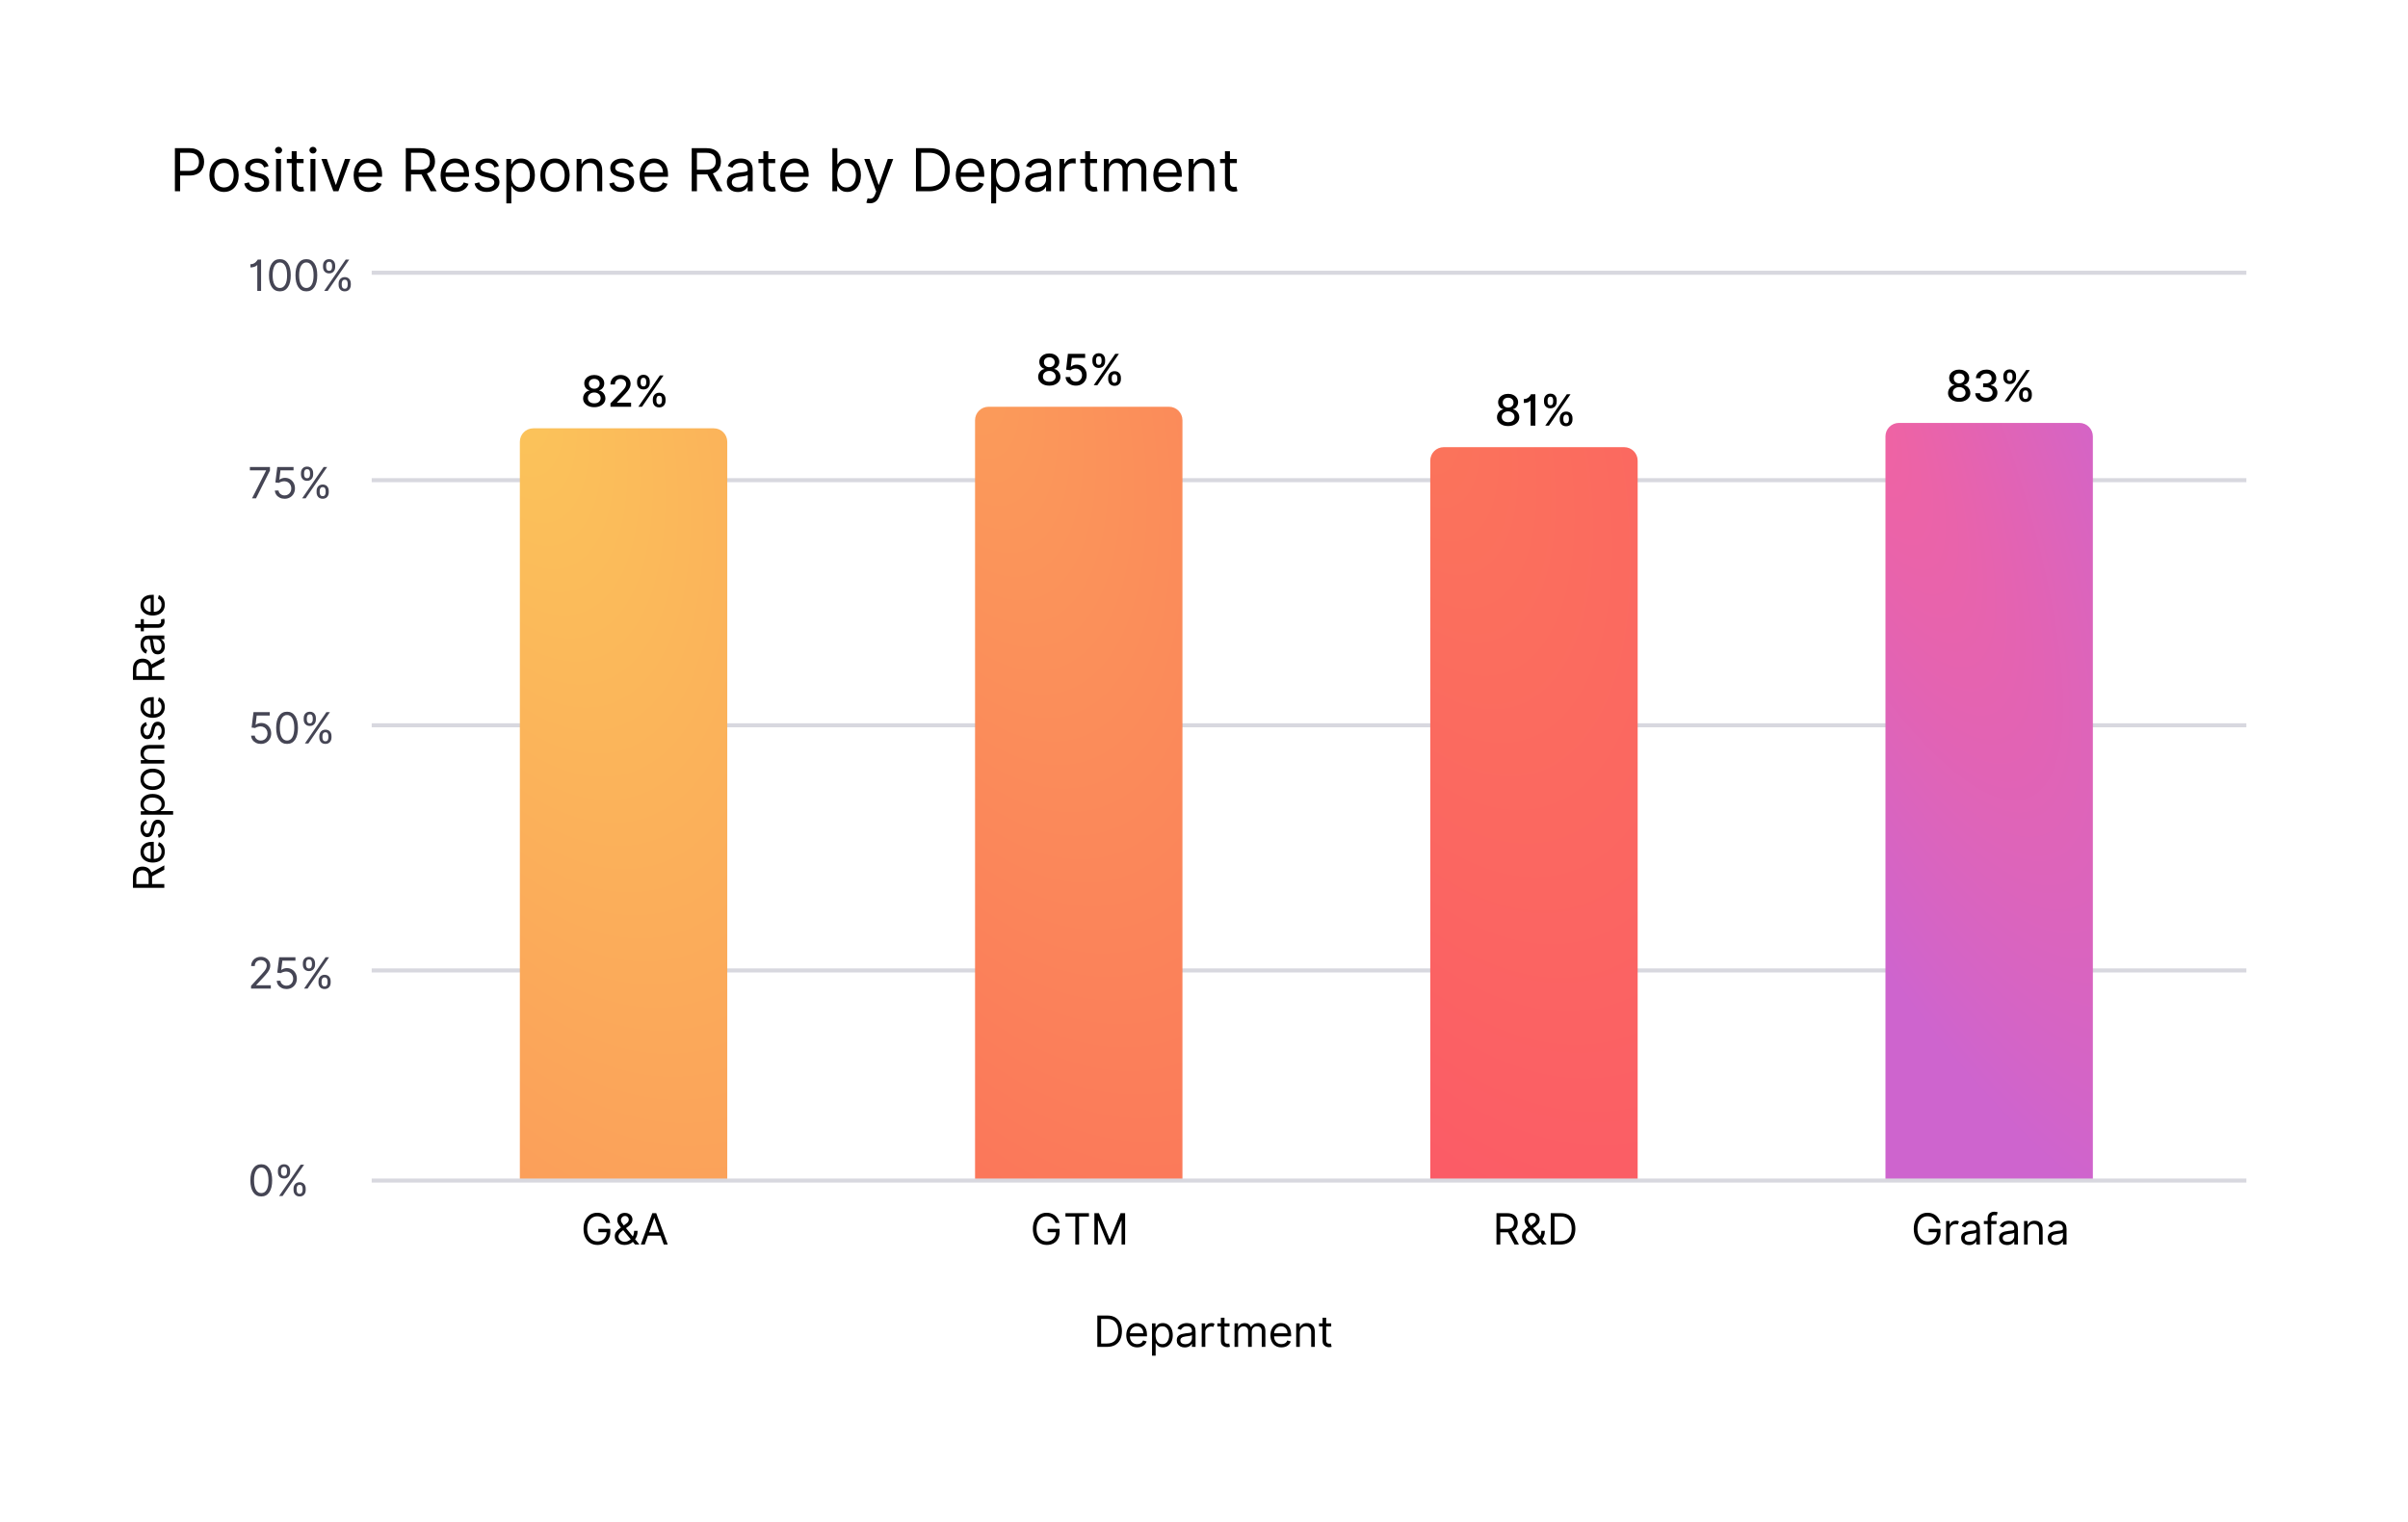 <svg width="894" height="565" viewBox="0 0 894 565" fill="none" xmlns="http://www.w3.org/2000/svg">
<g filter="url(#filter0_d)">
<rect x="30" y="20" width="834" height="505" rx="5" fill="white"/>
</g>
<path d="M64.938 71H66.875V65.156H70.375C74.102 65.156 75.781 62.891 75.781 60.062C75.781 57.234 74.102 55 70.344 55H64.938V71ZM66.875 63.438V56.719H70.281C72.883 56.719 73.875 58.141 73.875 60.062C73.875 61.984 72.883 63.438 70.312 63.438H66.875ZM83.178 71.25C86.428 71.25 88.616 68.781 88.616 65.062C88.616 61.312 86.428 58.844 83.178 58.844C79.928 58.844 77.741 61.312 77.741 65.062C77.741 68.781 79.928 71.25 83.178 71.25ZM83.178 69.594C80.71 69.594 79.585 67.469 79.585 65.062C79.585 62.656 80.71 60.5 83.178 60.5C85.647 60.5 86.772 62.656 86.772 65.062C86.772 67.469 85.647 69.594 83.178 69.594ZM99.71 61.688C99.132 59.984 97.835 58.844 95.46 58.844C92.929 58.844 91.054 60.281 91.054 62.312C91.054 63.969 92.038 65.078 94.242 65.594L96.242 66.062C97.453 66.344 98.023 66.922 98.023 67.75C98.023 68.781 96.929 69.625 95.21 69.625C93.703 69.625 92.757 68.977 92.429 67.688L90.679 68.125C91.109 70.164 92.788 71.25 95.242 71.25C98.031 71.25 99.929 69.727 99.929 67.656C99.929 65.984 98.882 64.93 96.742 64.406L94.96 63.969C93.538 63.617 92.898 63.141 92.898 62.219C92.898 61.188 93.992 60.438 95.46 60.438C97.07 60.438 97.734 61.328 98.054 62.156L99.71 61.688ZM102.485 71H104.328V59H102.485V71ZM103.422 57C104.141 57 104.735 56.438 104.735 55.75C104.735 55.062 104.141 54.5 103.422 54.5C102.703 54.5 102.11 55.062 102.11 55.75C102.11 56.438 102.703 57 103.422 57ZM112.704 59H110.141V56.125H108.298V59H106.485V60.562H108.298V68.062C108.298 70.156 109.985 71.156 111.548 71.156C112.235 71.156 112.673 71.031 112.923 70.938L112.548 69.281C112.391 69.312 112.141 69.375 111.735 69.375C110.923 69.375 110.141 69.125 110.141 67.562V60.562H112.704V59ZM115.257 71H117.101V59H115.257V71ZM116.195 57C116.914 57 117.507 56.438 117.507 55.75C117.507 55.062 116.914 54.5 116.195 54.5C115.476 54.5 114.882 55.062 114.882 55.75C114.882 56.438 115.476 57 116.195 57ZM130.071 59H128.071L124.758 68.562H124.633L121.321 59H119.321L123.758 71H125.633L130.071 59ZM136.886 71.25C139.323 71.25 141.105 70.031 141.667 68.219L139.886 67.719C139.417 68.969 138.331 69.594 136.886 69.594C134.722 69.594 133.23 68.195 133.144 65.625H141.855V64.844C141.855 60.375 139.198 58.844 136.698 58.844C133.448 58.844 131.292 61.406 131.292 65.094C131.292 68.781 133.417 71.25 136.886 71.25ZM133.144 64.031C133.269 62.164 134.589 60.5 136.698 60.5C138.698 60.5 139.98 62 139.98 64.031H133.144ZM150.657 71H152.594V64.75H156.094C156.235 64.75 156.368 64.75 156.5 64.742L159.875 71H162.125L158.508 64.391C160.547 63.695 161.5 62.031 161.5 59.906C161.5 57.078 159.813 55 156.063 55H150.657V71ZM152.594 63V56.719H156C158.594 56.719 159.594 57.984 159.594 59.906C159.594 61.828 158.594 63 156.032 63H152.594ZM169.161 71.25C171.599 71.25 173.38 70.031 173.943 68.219L172.161 67.719C171.693 68.969 170.607 69.594 169.161 69.594C166.997 69.594 165.505 68.195 165.419 65.625H174.13V64.844C174.13 60.375 171.474 58.844 168.974 58.844C165.724 58.844 163.568 61.406 163.568 65.094C163.568 68.781 165.693 71.25 169.161 71.25ZM165.419 64.031C165.544 62.164 166.864 60.5 168.974 60.5C170.974 60.5 172.255 62 172.255 64.031H165.419ZM185.215 61.688C184.637 59.984 183.34 58.844 180.965 58.844C178.434 58.844 176.559 60.281 176.559 62.312C176.559 63.969 177.543 65.078 179.746 65.594L181.746 66.062C182.957 66.344 183.527 66.922 183.527 67.75C183.527 68.781 182.434 69.625 180.715 69.625C179.207 69.625 178.262 68.977 177.934 67.688L176.184 68.125C176.613 70.164 178.293 71.25 180.746 71.25C183.535 71.25 185.434 69.727 185.434 67.656C185.434 65.984 184.387 64.93 182.246 64.406L180.465 63.969C179.043 63.617 178.402 63.141 178.402 62.219C178.402 61.188 179.496 60.438 180.965 60.438C182.574 60.438 183.238 61.328 183.559 62.156L185.215 61.688ZM187.989 75.5H189.833V69.156H189.989C190.395 69.812 191.176 71.25 193.489 71.25C196.489 71.25 198.583 68.844 198.583 65.031C198.583 61.25 196.489 58.844 193.458 58.844C191.114 58.844 190.395 60.281 189.989 60.906H189.77V59H187.989V75.5ZM189.801 65C189.801 62.312 190.989 60.5 193.239 60.5C195.583 60.5 196.739 62.469 196.739 65C196.739 67.562 195.551 69.594 193.239 69.594C191.02 69.594 189.801 67.719 189.801 65ZM206.05 71.25C209.3 71.25 211.488 68.781 211.488 65.062C211.488 61.312 209.3 58.844 206.05 58.844C202.8 58.844 200.613 61.312 200.613 65.062C200.613 68.781 202.8 71.25 206.05 71.25ZM206.05 69.594C203.581 69.594 202.456 67.469 202.456 65.062C202.456 62.656 203.581 60.5 206.05 60.5C208.519 60.5 209.644 62.656 209.644 65.062C209.644 67.469 208.519 69.594 206.05 69.594ZM215.926 63.781C215.926 61.688 217.223 60.5 218.988 60.5C220.699 60.5 221.738 61.617 221.738 63.5V71H223.582V63.375C223.582 60.312 221.949 58.844 219.52 58.844C217.707 58.844 216.582 59.656 216.02 60.875H215.863V59H214.082V71H215.926V63.781ZM235.231 61.688C234.653 59.984 233.356 58.844 230.981 58.844C228.45 58.844 226.575 60.281 226.575 62.312C226.575 63.969 227.559 65.078 229.762 65.594L231.762 66.062C232.973 66.344 233.544 66.922 233.544 67.75C233.544 68.781 232.45 69.625 230.731 69.625C229.223 69.625 228.278 68.977 227.95 67.688L226.2 68.125C226.63 70.164 228.309 71.25 230.762 71.25C233.552 71.25 235.45 69.727 235.45 67.656C235.45 65.984 234.403 64.93 232.262 64.406L230.481 63.969C229.059 63.617 228.419 63.141 228.419 62.219C228.419 61.188 229.512 60.438 230.981 60.438C232.591 60.438 233.255 61.328 233.575 62.156L235.231 61.688ZM243.037 71.25C245.474 71.25 247.255 70.031 247.818 68.219L246.037 67.719C245.568 68.969 244.482 69.594 243.037 69.594C240.873 69.594 239.38 68.195 239.294 65.625H248.005V64.844C248.005 60.375 245.349 58.844 242.849 58.844C239.599 58.844 237.443 61.406 237.443 65.094C237.443 68.781 239.568 71.25 243.037 71.25ZM239.294 64.031C239.419 62.164 240.74 60.5 242.849 60.5C244.849 60.5 246.13 62 246.13 64.031H239.294ZM256.808 71H258.745V64.75H262.245C262.386 64.75 262.519 64.75 262.651 64.742L266.026 71H268.276L264.659 64.391C266.698 63.695 267.651 62.031 267.651 59.906C267.651 57.078 265.964 55 262.214 55H256.808V71ZM258.745 63V56.719H262.151C264.745 56.719 265.745 57.984 265.745 59.906C265.745 61.828 264.745 63 262.183 63H258.745ZM273.941 71.281C276.035 71.281 277.129 70.156 277.504 69.375H277.597V71H279.441V63.094C279.441 59.281 276.535 58.844 275.004 58.844C273.191 58.844 271.129 59.469 270.191 61.656L271.941 62.281C272.347 61.406 273.308 60.469 275.066 60.469C276.761 60.469 277.597 61.367 277.597 62.906V62.969C277.597 63.859 276.691 63.781 274.504 64.062C272.277 64.352 269.847 64.844 269.847 67.594C269.847 69.938 271.66 71.281 273.941 71.281ZM274.222 69.625C272.754 69.625 271.691 68.969 271.691 67.688C271.691 66.281 272.972 65.844 274.41 65.656C275.191 65.562 277.285 65.344 277.597 64.969V66.656C277.597 68.156 276.41 69.625 274.222 69.625ZM287.805 59H285.243V56.125H283.399V59H281.586V60.562H283.399V68.062C283.399 70.156 285.086 71.156 286.649 71.156C287.336 71.156 287.774 71.031 288.024 70.938L287.649 69.281C287.493 69.312 287.243 69.375 286.836 69.375C286.024 69.375 285.243 69.125 285.243 67.562V60.562H287.805V59ZM295.261 71.25C297.698 71.25 299.48 70.031 300.042 68.219L298.261 67.719C297.792 68.969 296.706 69.594 295.261 69.594C293.097 69.594 291.605 68.195 291.519 65.625H300.23V64.844C300.23 60.375 297.573 58.844 295.073 58.844C291.823 58.844 289.667 61.406 289.667 65.094C289.667 68.781 291.792 71.25 295.261 71.25ZM291.519 64.031C291.644 62.164 292.964 60.5 295.073 60.5C297.073 60.5 298.355 62 298.355 64.031H291.519ZM309.032 71H310.813V69.156H311.032C311.438 69.812 312.219 71.25 314.532 71.25C317.532 71.25 319.626 68.844 319.626 65.031C319.626 61.25 317.532 58.844 314.501 58.844C312.157 58.844 311.438 60.281 311.032 60.906H310.876V55H309.032V71ZM310.844 65C310.844 62.312 312.032 60.5 314.282 60.5C316.626 60.5 317.782 62.469 317.782 65C317.782 67.562 316.594 69.594 314.282 69.594C312.063 69.594 310.844 67.719 310.844 65ZM322.984 75.469C324.648 75.469 325.827 74.586 326.515 72.75L331.624 59.031L329.609 59L326.296 68.562H326.171L322.859 59H320.859L325.296 71.062L324.952 72C324.296 73.797 323.452 73.969 322.109 73.625L321.64 75.25C321.827 75.344 322.359 75.469 322.984 75.469ZM344.999 71C349.874 71 352.624 67.969 352.624 62.969C352.624 58 349.874 55 345.217 55H340.061V71H344.999ZM341.999 69.281V56.719H345.092C348.842 56.719 350.749 59.094 350.749 62.969C350.749 66.875 348.842 69.281 344.874 69.281H341.999ZM360.435 71.25C362.872 71.25 364.654 70.031 365.216 68.219L363.435 67.719C362.966 68.969 361.88 69.594 360.435 69.594C358.271 69.594 356.779 68.195 356.693 65.625H365.404V64.844C365.404 60.375 362.747 58.844 360.247 58.844C356.997 58.844 354.841 61.406 354.841 65.094C354.841 68.781 356.966 71.25 360.435 71.25ZM356.693 64.031C356.818 62.164 358.138 60.5 360.247 60.5C362.247 60.5 363.529 62 363.529 64.031H356.693ZM367.988 75.5H369.832V69.156H369.988C370.395 69.812 371.176 71.25 373.488 71.25C376.488 71.25 378.582 68.844 378.582 65.031C378.582 61.25 376.488 58.844 373.457 58.844C371.113 58.844 370.395 60.281 369.988 60.906H369.77V59H367.988V75.5ZM369.801 65C369.801 62.312 370.988 60.5 373.238 60.5C375.582 60.5 376.738 62.469 376.738 65C376.738 67.562 375.551 69.594 373.238 69.594C371.02 69.594 369.801 67.719 369.801 65ZM384.706 71.281C386.8 71.281 387.893 70.156 388.268 69.375H388.362V71H390.206V63.094C390.206 59.281 387.3 58.844 385.768 58.844C383.956 58.844 381.893 59.469 380.956 61.656L382.706 62.281C383.112 61.406 384.073 60.469 385.831 60.469C387.526 60.469 388.362 61.367 388.362 62.906V62.969C388.362 63.859 387.456 63.781 385.268 64.062C383.042 64.352 380.612 64.844 380.612 67.594C380.612 69.938 382.425 71.281 384.706 71.281ZM384.987 69.625C383.518 69.625 382.456 68.969 382.456 67.688C382.456 66.281 383.737 65.844 385.175 65.656C385.956 65.562 388.05 65.344 388.362 64.969V66.656C388.362 68.156 387.175 69.625 384.987 69.625ZM393.351 71H395.195V63.406C395.195 61.781 396.476 60.594 398.226 60.594C398.718 60.594 399.226 60.688 399.351 60.719V58.844C399.14 58.828 398.656 58.812 398.382 58.812C396.945 58.812 395.695 59.625 395.257 60.812H395.132V59H393.351V71ZM407.287 59H404.725V56.125H402.881V59H401.069V60.562H402.881V68.062C402.881 70.156 404.569 71.156 406.131 71.156C406.819 71.156 407.256 71.031 407.506 70.938L407.131 69.281C406.975 69.312 406.725 69.375 406.319 69.375C405.506 69.375 404.725 69.125 404.725 67.562V60.562H407.287V59ZM409.841 71H411.685V63.5C411.685 61.742 412.966 60.5 414.403 60.5C415.802 60.5 416.778 61.414 416.778 62.781V71H418.653V63.188C418.653 61.641 419.622 60.5 421.31 60.5C422.622 60.5 423.747 61.195 423.747 62.969V71H425.591V62.969C425.591 60.148 424.075 58.844 421.935 58.844C420.216 58.844 418.958 59.633 418.341 60.875H418.216C417.622 59.594 416.575 58.844 414.997 58.844C413.435 58.844 412.278 59.594 411.778 60.875H411.622V59H409.841V71ZM433.773 71.25C436.211 71.25 437.992 70.031 438.554 68.219L436.773 67.719C436.304 68.969 435.219 69.594 433.773 69.594C431.609 69.594 430.117 68.195 430.031 65.625H438.742V64.844C438.742 60.375 436.086 58.844 433.586 58.844C430.336 58.844 428.179 61.406 428.179 65.094C428.179 68.781 430.304 71.25 433.773 71.25ZM430.031 64.031C430.156 62.164 431.476 60.5 433.586 60.5C435.586 60.5 436.867 62 436.867 64.031H430.031ZM443.17 63.781C443.17 61.688 444.467 60.5 446.233 60.5C447.944 60.5 448.983 61.617 448.983 63.5V71H450.827V63.375C450.827 60.312 449.194 58.844 446.764 58.844C444.952 58.844 443.827 59.656 443.264 60.875H443.108V59H441.327V71H443.17V63.781ZM459.195 59H456.632V56.125H454.788V59H452.976V60.562H454.788V68.062C454.788 70.156 456.476 71.156 458.038 71.156C458.726 71.156 459.163 71.031 459.413 70.938L459.038 69.281C458.882 69.312 458.632 69.375 458.226 69.375C457.413 69.375 456.632 69.125 456.632 67.562V60.562H459.195V59Z" fill="black"/>
<path d="M96.932 96.364V108H95.523V98.409H95.432C95.379 98.515 95.242 98.636 95.023 98.773C94.803 98.905 94.519 99.023 94.171 99.125C93.822 99.224 93.424 99.273 92.977 99.273V98.091C93.428 98.091 93.818 98.01 94.148 97.847C94.477 97.684 94.752 97.492 94.972 97.273C95.195 97.053 95.364 96.854 95.477 96.676C95.595 96.498 95.663 96.394 95.682 96.364H96.932ZM103.903 108.159C102.618 108.159 101.622 107.638 100.914 106.597C100.209 105.555 99.857 104.083 99.857 102.182C99.857 100.295 100.213 98.828 100.925 97.778C101.637 96.729 102.63 96.204 103.903 96.204C105.175 96.204 106.168 96.729 106.88 97.778C107.592 98.828 107.948 100.295 107.948 102.182C107.948 104.083 107.594 105.555 106.885 106.597C106.181 107.638 105.187 108.159 103.903 108.159ZM103.903 106.909C104.751 106.909 105.41 106.5 105.88 105.682C106.349 104.864 106.584 103.697 106.584 102.182C106.584 100.67 106.348 99.502 105.874 98.676C105.401 97.847 104.743 97.432 103.903 97.432C103.062 97.432 102.404 97.847 101.931 98.676C101.457 99.502 101.221 100.67 101.221 102.182C101.221 103.697 101.456 104.864 101.925 105.682C102.399 106.5 103.058 106.909 103.903 106.909ZM113.743 108.159C112.458 108.159 111.462 107.638 110.754 106.597C110.049 105.555 109.697 104.083 109.697 102.182C109.697 100.295 110.053 98.828 110.765 97.778C111.477 96.729 112.47 96.204 113.743 96.204C115.015 96.204 116.008 96.729 116.72 97.778C117.432 98.828 117.788 100.295 117.788 102.182C117.788 104.083 117.434 105.555 116.725 106.597C116.021 107.638 115.027 108.159 113.743 108.159ZM113.743 106.909C114.591 106.909 115.25 106.5 115.72 105.682C116.189 104.864 116.424 103.697 116.424 102.182C116.424 100.67 116.188 99.502 115.714 98.676C115.241 97.847 114.583 97.432 113.743 97.432C112.902 97.432 112.244 97.847 111.771 98.676C111.297 99.502 111.061 100.67 111.061 102.182C111.061 103.697 111.296 104.864 111.765 105.682C112.239 106.5 112.898 106.909 113.743 106.909ZM125.719 105.818V105.205C125.719 104.78 125.806 104.392 125.98 104.04C126.158 103.684 126.416 103.4 126.753 103.188C127.094 102.972 127.507 102.864 127.992 102.864C128.484 102.864 128.897 102.972 129.23 103.188C129.564 103.4 129.815 103.684 129.986 104.04C130.156 104.392 130.242 104.78 130.242 105.205V105.818C130.242 106.242 130.154 106.633 129.98 106.989C129.81 107.341 129.556 107.625 129.219 107.841C128.886 108.053 128.476 108.159 127.992 108.159C127.499 108.159 127.084 108.053 126.747 107.841C126.41 107.625 126.154 107.341 125.98 106.989C125.806 106.633 125.719 106.242 125.719 105.818ZM119.923 99.159V98.546C119.923 98.121 120.011 97.733 120.185 97.381C120.363 97.025 120.62 96.74 120.958 96.528C121.298 96.312 121.711 96.204 122.196 96.204C122.689 96.204 123.101 96.312 123.435 96.528C123.768 96.74 124.02 97.025 124.19 97.381C124.361 97.733 124.446 98.121 124.446 98.546V99.159C124.446 99.583 124.359 99.974 124.185 100.33C124.014 100.682 123.761 100.966 123.423 101.182C123.09 101.394 122.681 101.5 122.196 101.5C121.704 101.5 121.289 101.394 120.952 101.182C120.615 100.966 120.359 100.682 120.185 100.33C120.011 99.974 119.923 99.583 119.923 99.159ZM120.355 108L128.355 96.364H129.651L121.651 108H120.355ZM126.878 105.205V105.818C126.878 106.17 126.961 106.487 127.128 106.767C127.295 107.044 127.583 107.182 127.992 107.182C128.389 107.182 128.67 107.044 128.833 106.767C128.999 106.487 129.083 106.17 129.083 105.818V105.205C129.083 104.852 129.003 104.538 128.844 104.261C128.685 103.981 128.401 103.841 127.992 103.841C127.594 103.841 127.308 103.981 127.134 104.261C126.963 104.538 126.878 104.852 126.878 105.205ZM121.083 98.546V99.159C121.083 99.511 121.166 99.828 121.333 100.108C121.499 100.384 121.787 100.523 122.196 100.523C122.594 100.523 122.874 100.384 123.037 100.108C123.204 99.828 123.287 99.511 123.287 99.159V98.546C123.287 98.193 123.208 97.879 123.048 97.602C122.889 97.322 122.605 97.182 122.196 97.182C121.798 97.182 121.512 97.322 121.338 97.602C121.168 97.879 121.083 98.193 121.083 98.546Z" fill="#454554"/>
<path d="M97 444.159C95.716 444.159 94.72 443.638 94.011 442.597C93.307 441.555 92.954 440.083 92.954 438.182C92.954 436.295 93.311 434.828 94.023 433.778C94.735 432.729 95.727 432.205 97 432.205C98.273 432.205 99.265 432.729 99.977 433.778C100.689 434.828 101.045 436.295 101.045 438.182C101.045 440.083 100.691 441.555 99.983 442.597C99.278 443.638 98.284 444.159 97 444.159ZM97 442.909C97.849 442.909 98.508 442.5 98.977 441.682C99.447 440.864 99.682 439.697 99.682 438.182C99.682 436.67 99.445 435.502 98.972 434.676C98.498 433.847 97.841 433.432 97 433.432C96.159 433.432 95.502 433.847 95.028 434.676C94.555 435.502 94.318 436.67 94.318 438.182C94.318 439.697 94.553 440.864 95.023 441.682C95.496 442.5 96.155 442.909 97 442.909ZM108.976 441.818V441.205C108.976 440.78 109.063 440.392 109.238 440.04C109.416 439.684 109.673 439.4 110.01 439.188C110.351 438.972 110.764 438.864 111.249 438.864C111.742 438.864 112.154 438.972 112.488 439.188C112.821 439.4 113.073 439.684 113.243 440.04C113.414 440.392 113.499 440.78 113.499 441.205V441.818C113.499 442.242 113.412 442.633 113.238 442.989C113.067 443.341 112.813 443.625 112.476 443.841C112.143 444.053 111.734 444.159 111.249 444.159C110.757 444.159 110.342 444.053 110.005 443.841C109.668 443.625 109.412 443.341 109.238 442.989C109.063 442.633 108.976 442.242 108.976 441.818ZM103.181 435.159V434.545C103.181 434.121 103.268 433.733 103.442 433.381C103.62 433.025 103.878 432.741 104.215 432.528C104.556 432.312 104.969 432.205 105.454 432.205C105.946 432.205 106.359 432.312 106.692 432.528C107.026 432.741 107.278 433.025 107.448 433.381C107.618 433.733 107.704 434.121 107.704 434.545V435.159C107.704 435.583 107.617 435.973 107.442 436.33C107.272 436.682 107.018 436.966 106.681 437.182C106.348 437.394 105.938 437.5 105.454 437.5C104.961 437.5 104.546 437.394 104.209 437.182C103.872 436.966 103.617 436.682 103.442 436.33C103.268 435.973 103.181 435.583 103.181 435.159ZM103.613 444L111.613 432.364H112.908L104.908 444H103.613ZM110.135 441.205V441.818C110.135 442.17 110.219 442.487 110.385 442.767C110.552 443.044 110.84 443.182 111.249 443.182C111.647 443.182 111.927 443.044 112.09 442.767C112.257 442.487 112.34 442.17 112.34 441.818V441.205C112.34 440.852 112.26 440.538 112.101 440.261C111.942 439.981 111.658 439.841 111.249 439.841C110.851 439.841 110.565 439.981 110.391 440.261C110.221 440.538 110.135 440.852 110.135 441.205ZM104.34 434.545V435.159C104.34 435.511 104.423 435.828 104.59 436.108C104.757 436.384 105.045 436.523 105.454 436.523C105.851 436.523 106.132 436.384 106.295 436.108C106.461 435.828 106.545 435.511 106.545 435.159V434.545C106.545 434.193 106.465 433.879 106.306 433.602C106.147 433.322 105.863 433.182 105.454 433.182C105.056 433.182 104.77 433.322 104.596 433.602C104.425 433.879 104.34 434.193 104.34 434.545Z" fill="#454554"/>
<path d="M225.055 454C224.809 453.235 224.403 452.631 223.839 452.188C223.278 451.744 222.578 451.523 221.737 451.523C221.047 451.523 220.42 451.701 219.856 452.057C219.292 452.413 218.843 452.938 218.509 453.631C218.176 454.324 218.009 455.174 218.009 456.182C218.009 457.189 218.178 458.04 218.515 458.733C218.852 459.426 219.309 459.951 219.884 460.307C220.46 460.663 221.108 460.841 221.828 460.841C222.483 460.841 223.062 460.703 223.566 460.426C224.074 460.146 224.472 459.752 224.759 459.244C225.047 458.733 225.199 458.129 225.214 457.432H222.146V456.182H226.578V457.432C226.578 458.39 226.373 459.223 225.964 459.932C225.559 460.64 224.998 461.189 224.282 461.58C223.57 461.966 222.752 462.159 221.828 462.159C220.797 462.159 219.892 461.917 219.112 461.432C218.335 460.947 217.729 460.258 217.294 459.364C216.862 458.47 216.646 457.409 216.646 456.182C216.646 454.955 216.862 453.894 217.294 453C217.729 452.106 218.33 451.417 219.095 450.932C219.864 450.447 220.744 450.205 221.737 450.205C222.555 450.205 223.297 450.366 223.964 450.688C224.631 451.006 225.186 451.451 225.629 452.023C226.072 452.591 226.365 453.25 226.509 454H225.055ZM231.945 462.159C231.179 462.159 230.52 462.019 229.967 461.739C229.414 461.458 228.988 461.074 228.689 460.585C228.39 460.097 228.24 459.538 228.24 458.909C228.24 458.205 228.452 457.61 228.876 457.125C229.304 456.636 229.857 456.155 230.536 455.682C230.134 455.201 229.806 454.744 229.553 454.312C229.299 453.877 229.172 453.402 229.172 452.886C229.172 452.102 229.428 451.468 229.939 450.983C230.454 450.494 231.138 450.25 231.99 450.25C232.573 450.25 233.075 450.364 233.496 450.591C233.916 450.814 234.24 451.112 234.467 451.483C234.695 451.85 234.808 452.25 234.808 452.682C234.808 453.239 234.67 453.722 234.393 454.131C234.117 454.54 233.74 454.92 233.263 455.273L232.411 455.909L234.939 458.994C235.09 458.703 235.208 458.383 235.291 458.034C235.378 457.682 235.422 457.307 235.422 456.909H236.717C236.717 457.72 236.617 458.375 236.416 458.875C236.219 459.371 236.011 459.759 235.791 460.04L237.399 462H235.786L234.962 461.011C234.583 461.398 234.119 461.686 233.57 461.875C233.02 462.064 232.479 462.159 231.945 462.159ZM234.161 460.04L231.376 456.682L230.945 457C230.422 457.386 230.068 457.761 229.882 458.125C229.696 458.489 229.604 458.75 229.604 458.909C229.604 459.273 229.698 459.612 229.888 459.926C230.077 460.241 230.344 460.494 230.689 460.688C231.034 460.881 231.437 460.977 231.899 460.977C232.744 460.977 233.498 460.665 234.161 460.04ZM231.587 454.909L232.354 454.341C232.683 454.125 232.946 453.894 233.143 453.648C233.344 453.402 233.445 453.08 233.445 452.682C233.445 452.386 233.314 452.1 233.053 451.824C232.795 451.547 232.456 451.409 232.036 451.409C231.74 451.409 231.479 451.485 231.251 451.636C231.028 451.784 230.852 451.973 230.723 452.205C230.598 452.432 230.536 452.667 230.536 452.909C230.536 453.231 230.64 453.559 230.848 453.892C231.056 454.222 231.303 454.561 231.587 454.909ZM239.383 462H237.905L242.178 450.364H243.633L247.905 462H246.428L245.258 458.705H240.553L239.383 462ZM240.996 457.455H244.814L242.951 452.205H242.86L240.996 457.455Z" fill="black"/>
<path d="M391.875 454C391.629 453.235 391.224 452.631 390.659 452.188C390.099 451.744 389.398 451.523 388.557 451.523C387.868 451.523 387.241 451.701 386.676 452.057C386.112 452.413 385.663 452.938 385.33 453.631C384.996 454.324 384.83 455.174 384.83 456.182C384.83 457.189 384.998 458.04 385.335 458.733C385.673 459.426 386.129 459.951 386.705 460.307C387.281 460.663 387.928 460.841 388.648 460.841C389.303 460.841 389.883 460.703 390.387 460.426C390.894 460.146 391.292 459.752 391.58 459.244C391.868 458.733 392.019 458.129 392.034 457.432H388.966V456.182H393.398V457.432C393.398 458.39 393.193 459.223 392.784 459.932C392.379 460.64 391.818 461.189 391.102 461.58C390.39 461.966 389.572 462.159 388.648 462.159C387.618 462.159 386.712 461.917 385.932 461.432C385.156 460.947 384.549 460.258 384.114 459.364C383.682 458.47 383.466 457.409 383.466 456.182C383.466 454.955 383.682 453.894 384.114 453C384.549 452.106 385.15 451.417 385.915 450.932C386.684 450.447 387.565 450.205 388.557 450.205C389.375 450.205 390.118 450.366 390.784 450.688C391.451 451.006 392.006 451.451 392.449 452.023C392.892 452.591 393.186 453.25 393.33 454H391.875ZM395.562 451.614V450.364H404.289V451.614H400.63V462H399.221V451.614H395.562ZM406.304 450.364H407.986L411.94 460.023H412.077L416.031 450.364H417.713V462H416.395V453.159H416.281L412.645 462H411.372L407.736 453.159H407.622V462H406.304V450.364Z" fill="black"/>
<path d="M410.986 500H407.395V488.364H411.145C412.274 488.364 413.239 488.597 414.042 489.062C414.845 489.525 415.461 490.189 415.889 491.057C416.317 491.92 416.531 492.955 416.531 494.159C416.531 495.371 416.315 496.415 415.883 497.29C415.452 498.161 414.823 498.831 413.997 499.301C413.171 499.767 412.167 500 410.986 500ZM408.804 498.75H410.895C412.338 498.75 413.41 498.341 414.111 497.523C414.815 496.701 415.167 495.58 415.167 494.159C415.167 492.75 414.823 491.64 414.133 490.83C413.444 490.019 412.417 489.614 411.054 489.614H408.804V498.75ZM422.212 500.182C421.371 500.182 420.646 499.996 420.036 499.625C419.43 499.25 418.962 498.727 418.632 498.057C418.307 497.383 418.144 496.598 418.144 495.705C418.144 494.811 418.307 494.023 418.632 493.341C418.962 492.655 419.42 492.121 420.007 491.739C420.598 491.352 421.288 491.159 422.076 491.159C422.53 491.159 422.979 491.235 423.422 491.386C423.865 491.538 424.269 491.784 424.632 492.125C424.996 492.462 425.286 492.909 425.502 493.466C425.718 494.023 425.826 494.708 425.826 495.523V496.091H419.49C419.521 497.023 419.784 497.737 420.28 498.233C420.78 498.729 421.424 498.977 422.212 498.977C422.739 498.977 423.191 498.864 423.57 498.636C423.949 498.409 424.223 498.068 424.394 497.614L425.689 497.977C425.485 498.636 425.076 499.169 424.462 499.574C423.848 499.979 423.098 500.182 422.212 500.182ZM419.49 494.932H424.462C424.462 494.193 424.246 493.581 423.814 493.097C423.382 492.608 422.803 492.364 422.076 492.364C421.564 492.364 421.121 492.483 420.746 492.722C420.371 492.96 420.076 493.277 419.86 493.67C419.644 494.061 419.521 494.481 419.49 494.932ZM427.705 503.273V491.273H429.001V492.659H429.16C429.258 492.508 429.395 492.314 429.569 492.08C429.747 491.841 430.001 491.629 430.33 491.443C430.664 491.254 431.114 491.159 431.683 491.159C432.418 491.159 433.065 491.343 433.626 491.71C434.186 492.078 434.624 492.598 434.938 493.273C435.253 493.947 435.41 494.742 435.41 495.659C435.41 496.583 435.253 497.384 434.938 498.062C434.624 498.737 434.188 499.259 433.632 499.631C433.075 499.998 432.433 500.182 431.705 500.182C431.145 500.182 430.696 500.089 430.359 499.903C430.022 499.714 429.762 499.5 429.58 499.261C429.399 499.019 429.258 498.818 429.16 498.659H429.046V503.273H427.705ZM429.024 495.636C429.024 496.625 429.238 497.43 429.666 498.051C430.097 498.669 430.717 498.977 431.524 498.977C432.084 498.977 432.552 498.83 432.927 498.534C433.306 498.235 433.59 497.833 433.779 497.33C433.972 496.822 434.069 496.258 434.069 495.636C434.069 495.023 433.974 494.47 433.785 493.977C433.599 493.481 433.317 493.089 432.938 492.801C432.563 492.509 432.092 492.364 431.524 492.364C430.705 492.364 430.084 492.665 429.66 493.267C429.236 493.869 429.024 494.659 429.024 495.636ZM439.864 500.205C439.311 500.205 438.809 500.1 438.358 499.892C437.907 499.68 437.549 499.375 437.284 498.977C437.019 498.576 436.886 498.091 436.886 497.523C436.886 497.023 436.985 496.617 437.182 496.307C437.379 495.992 437.642 495.746 437.972 495.568C438.301 495.39 438.665 495.258 439.062 495.17C439.464 495.08 439.867 495.008 440.273 494.955C440.803 494.886 441.233 494.835 441.562 494.801C441.896 494.763 442.138 494.701 442.29 494.614C442.445 494.527 442.523 494.375 442.523 494.159V494.114C442.523 493.553 442.369 493.117 442.062 492.807C441.759 492.496 441.299 492.341 440.682 492.341C440.042 492.341 439.54 492.481 439.176 492.761C438.812 493.042 438.557 493.341 438.409 493.659L437.136 493.205C437.364 492.674 437.667 492.261 438.045 491.966C438.428 491.667 438.845 491.458 439.295 491.341C439.75 491.22 440.197 491.159 440.636 491.159C440.917 491.159 441.239 491.193 441.602 491.261C441.97 491.326 442.324 491.46 442.665 491.665C443.009 491.869 443.295 492.178 443.523 492.591C443.75 493.004 443.864 493.557 443.864 494.25V500H442.523V498.818H442.454C442.364 499.008 442.212 499.21 442 499.426C441.788 499.642 441.506 499.826 441.153 499.977C440.801 500.129 440.371 500.205 439.864 500.205ZM440.068 499C440.598 499 441.045 498.896 441.409 498.688C441.776 498.479 442.053 498.21 442.239 497.881C442.428 497.551 442.523 497.205 442.523 496.841V495.614C442.466 495.682 442.341 495.744 442.148 495.801C441.958 495.854 441.739 495.902 441.489 495.943C441.242 495.981 441.002 496.015 440.767 496.045C440.536 496.072 440.348 496.095 440.204 496.114C439.856 496.159 439.53 496.233 439.227 496.335C438.928 496.434 438.686 496.583 438.5 496.784C438.318 496.981 438.227 497.25 438.227 497.591C438.227 498.057 438.4 498.409 438.744 498.648C439.093 498.883 439.534 499 440.068 499ZM446.151 500V491.273H447.446V492.591H447.537C447.693 492.159 447.979 491.809 448.395 491.54C448.812 491.271 449.284 491.136 449.81 491.136C450.053 491.136 450.265 491.165 450.446 491.222C450.628 491.278 450.787 491.356 450.924 491.455L450.469 492.591C450.375 492.542 450.263 492.504 450.134 492.477C450.009 492.447 449.863 492.432 449.696 492.432C449.06 492.432 448.534 492.627 448.117 493.017C447.7 493.403 447.492 493.89 447.492 494.477V500H446.151ZM456.474 491.273V492.409H454.61V497.5C454.61 497.879 454.665 498.163 454.775 498.352C454.889 498.538 455.033 498.663 455.207 498.727C455.385 498.788 455.572 498.818 455.769 498.818C455.917 498.818 456.038 498.811 456.133 498.795C456.228 498.777 456.304 498.761 456.36 498.75L456.633 499.955C456.542 499.989 456.415 500.023 456.252 500.057C456.09 500.095 455.883 500.114 455.633 500.114C455.254 500.114 454.883 500.032 454.519 499.869C454.16 499.706 453.86 499.458 453.622 499.125C453.387 498.792 453.269 498.371 453.269 497.864V492.409H451.951V491.273H453.269V489.182H454.61V491.273H456.474ZM458.331 500V491.273H459.626V492.636H459.74C459.922 492.17 460.216 491.809 460.621 491.551C461.026 491.29 461.513 491.159 462.081 491.159C462.657 491.159 463.136 491.29 463.519 491.551C463.905 491.809 464.206 492.17 464.422 492.636H464.513C464.736 492.186 465.072 491.828 465.519 491.562C465.966 491.294 466.501 491.159 467.126 491.159C467.907 491.159 468.545 491.403 469.041 491.892C469.537 492.377 469.786 493.133 469.786 494.159V500H468.445V494.159C468.445 493.515 468.269 493.055 467.916 492.778C467.564 492.502 467.149 492.364 466.672 492.364C466.058 492.364 465.583 492.549 465.246 492.92C464.909 493.288 464.74 493.754 464.74 494.318V500H463.376V494.023C463.376 493.527 463.216 493.127 462.894 492.824C462.572 492.517 462.157 492.364 461.649 492.364C461.301 492.364 460.975 492.456 460.672 492.642C460.373 492.828 460.13 493.085 459.945 493.415C459.763 493.741 459.672 494.117 459.672 494.545V500H458.331ZM475.736 500.182C474.895 500.182 474.17 499.996 473.56 499.625C472.954 499.25 472.486 498.727 472.157 498.057C471.831 497.383 471.668 496.598 471.668 495.705C471.668 494.811 471.831 494.023 472.157 493.341C472.486 492.655 472.945 492.121 473.532 491.739C474.123 491.352 474.812 491.159 475.6 491.159C476.055 491.159 476.503 491.235 476.947 491.386C477.39 491.538 477.793 491.784 478.157 492.125C478.52 492.462 478.81 492.909 479.026 493.466C479.242 494.023 479.35 494.708 479.35 495.523V496.091H473.015C473.045 497.023 473.308 497.737 473.805 498.233C474.305 498.729 474.948 498.977 475.736 498.977C476.263 498.977 476.716 498.864 477.094 498.636C477.473 498.409 477.748 498.068 477.918 497.614L479.214 497.977C479.009 498.636 478.6 499.169 477.986 499.574C477.373 499.979 476.623 500.182 475.736 500.182ZM473.015 494.932H477.986C477.986 494.193 477.77 493.581 477.339 493.097C476.907 492.608 476.327 492.364 475.6 492.364C475.089 492.364 474.645 492.483 474.27 492.722C473.895 492.96 473.6 493.277 473.384 493.67C473.168 494.061 473.045 494.481 473.015 494.932ZM482.571 494.75V500H481.23V491.273H482.525V492.636H482.639C482.843 492.193 483.154 491.837 483.571 491.568C483.987 491.295 484.525 491.159 485.184 491.159C486.067 491.159 486.779 491.43 487.321 491.972C487.866 492.513 488.139 493.341 488.139 494.455V500H486.798V494.545C486.798 493.86 486.62 493.326 486.264 492.943C485.908 492.557 485.419 492.364 484.798 492.364C484.158 492.364 483.626 492.572 483.201 492.989C482.781 493.402 482.571 493.989 482.571 494.75ZM494.225 491.273V492.409H492.361V497.5C492.361 497.879 492.416 498.163 492.526 498.352C492.639 498.538 492.783 498.663 492.958 498.727C493.136 498.788 493.323 498.818 493.52 498.818C493.668 498.818 493.789 498.811 493.884 498.795C493.978 498.777 494.054 498.761 494.111 498.75L494.384 499.955C494.293 499.989 494.166 500.023 494.003 500.057C493.84 500.095 493.634 500.114 493.384 500.114C493.005 500.114 492.634 500.032 492.27 499.869C491.91 499.706 491.611 499.458 491.372 499.125C491.137 498.792 491.02 498.371 491.02 497.864V492.409H489.702V491.273H491.02V489.182H492.361V491.273H494.225Z" fill="black"/>
<path d="M61 329.592L49.364 329.592L49.364 325.66C49.364 324.751 49.519 324.005 49.83 323.421C50.136 322.838 50.559 322.406 51.097 322.126C51.635 321.846 52.246 321.705 52.932 321.705C53.705 321.705 54.379 321.884 54.955 322.24C55.526 322.592 55.939 323.139 56.193 323.882L61 321.251L61 322.887L56.449 325.342C56.453 325.437 56.455 325.535 56.455 325.637L56.455 328.183L61 328.183L61 329.592ZM55.182 328.183L55.182 325.683C55.182 324.751 54.981 324.086 54.58 323.688C54.178 323.291 53.629 323.092 52.932 323.092C52.231 323.092 51.67 323.293 51.25 323.694C50.826 324.092 50.614 324.762 50.614 325.705L50.614 328.183L55.182 328.183ZM61.182 316.134C61.182 316.975 60.996 317.7 60.625 318.31C60.25 318.916 59.727 319.384 59.057 319.714C58.383 320.039 57.599 320.202 56.705 320.202C55.811 320.202 55.023 320.039 54.341 319.714C53.655 319.384 53.121 318.926 52.739 318.339C52.352 317.748 52.159 317.058 52.159 316.27C52.159 315.816 52.235 315.367 52.386 314.924C52.538 314.481 52.784 314.077 53.125 313.714C53.462 313.35 53.909 313.06 54.466 312.844C55.023 312.628 55.708 312.52 56.523 312.52L57.091 312.52L57.091 318.856C58.023 318.825 58.737 318.562 59.233 318.066C59.729 317.566 59.977 316.922 59.977 316.134C59.977 315.607 59.864 315.155 59.636 314.776C59.409 314.397 59.068 314.123 58.614 313.952L58.977 312.657C59.636 312.861 60.169 313.27 60.574 313.884C60.979 314.498 61.182 315.248 61.182 316.134ZM55.932 318.856L55.932 313.884C55.193 313.884 54.581 314.1 54.097 314.532C53.608 314.964 53.364 315.543 53.364 316.27C53.364 316.782 53.483 317.225 53.722 317.6C53.96 317.975 54.276 318.27 54.67 318.486C55.061 318.702 55.481 318.825 55.932 318.856ZM54.227 304.459L54.568 305.663C54.265 305.781 53.981 305.978 53.716 306.254C53.451 306.531 53.318 306.963 53.318 307.55C53.318 308.084 53.441 308.529 53.688 308.885C53.93 309.237 54.239 309.413 54.614 309.413C54.947 309.413 55.21 309.292 55.403 309.05C55.597 308.807 55.758 308.428 55.886 307.913L56.205 306.618C56.583 305.072 57.371 304.3 58.568 304.3C59.068 304.3 59.515 304.444 59.909 304.731C60.303 305.016 60.614 305.413 60.841 305.925C61.068 306.436 61.182 307.031 61.182 307.709C61.182 308.599 60.989 309.336 60.602 309.919C60.216 310.502 59.651 310.872 58.909 311.027L58.591 309.754C59.53 309.516 60 308.841 60 307.731C60 307.106 59.867 306.61 59.602 306.243C59.333 305.872 59.011 305.686 58.636 305.686C58.019 305.686 57.61 306.118 57.409 306.981L57.068 308.436C56.879 309.235 56.585 309.822 56.188 310.197C55.786 310.569 55.284 310.754 54.682 310.754C54.189 310.754 53.754 310.616 53.375 310.339C52.996 310.059 52.699 309.678 52.483 309.197C52.267 308.713 52.159 308.163 52.159 307.55C52.159 306.686 52.349 306.008 52.727 305.516C53.106 305.019 53.606 304.667 54.227 304.459ZM64.273 302.441L52.273 302.441L52.273 301.146L53.659 301.146L53.659 300.987C53.508 300.888 53.314 300.752 53.08 300.578C52.841 300.4 52.629 300.146 52.443 299.816C52.254 299.483 52.159 299.032 52.159 298.464C52.159 297.729 52.343 297.081 52.71 296.521C53.078 295.96 53.599 295.523 54.273 295.208C54.947 294.894 55.742 294.737 56.659 294.737C57.583 294.737 58.385 294.894 59.062 295.208C59.737 295.523 60.26 295.958 60.631 296.515C60.998 297.072 61.182 297.714 61.182 298.441C61.182 299.002 61.089 299.451 60.903 299.788C60.714 300.125 60.5 300.384 60.261 300.566C60.019 300.748 59.818 300.888 59.659 300.987L59.659 301.1L64.273 301.1L64.273 302.441ZM56.636 301.123C57.625 301.123 58.43 300.909 59.051 300.481C59.669 300.049 59.977 299.43 59.977 298.623C59.977 298.062 59.83 297.595 59.534 297.22C59.235 296.841 58.833 296.557 58.33 296.367C57.822 296.174 57.258 296.078 56.636 296.078C56.023 296.078 55.47 296.172 54.977 296.362C54.481 296.547 54.089 296.829 53.801 297.208C53.51 297.583 53.364 298.055 53.364 298.623C53.364 299.441 53.665 300.062 54.267 300.487C54.869 300.911 55.659 301.123 56.636 301.123ZM61.182 289.306C61.182 290.094 60.994 290.785 60.619 291.38C60.244 291.97 59.72 292.433 59.045 292.766C58.371 293.095 57.583 293.26 56.682 293.26C55.773 293.26 54.979 293.095 54.301 292.766C53.623 292.433 53.097 291.97 52.722 291.38C52.347 290.785 52.159 290.094 52.159 289.306C52.159 288.518 52.347 287.828 52.722 287.238C53.097 286.643 53.623 286.181 54.301 285.851C54.979 285.518 55.773 285.351 56.682 285.351C57.583 285.351 58.371 285.518 59.045 285.851C59.72 286.181 60.244 286.643 60.619 287.238C60.994 287.828 61.182 288.518 61.182 289.306ZM59.977 289.306C59.977 288.707 59.824 288.215 59.517 287.828C59.21 287.442 58.807 287.156 58.307 286.97C57.807 286.785 57.265 286.692 56.682 286.692C56.099 286.692 55.555 286.785 55.051 286.97C54.547 287.156 54.14 287.442 53.83 287.828C53.519 288.215 53.364 288.707 53.364 289.306C53.364 289.904 53.519 290.397 53.83 290.783C54.14 291.169 54.547 291.455 55.051 291.641C55.555 291.827 56.099 291.919 56.682 291.919C57.265 291.919 57.807 291.827 58.307 291.641C58.807 291.455 59.21 291.169 59.517 290.783C59.824 290.397 59.977 289.904 59.977 289.306ZM55.75 282.123L61 282.123L61 283.464L52.273 283.464L52.273 282.169L53.636 282.169L53.636 282.055C53.193 281.851 52.837 281.54 52.568 281.123C52.295 280.707 52.159 280.169 52.159 279.51C52.159 278.627 52.43 277.915 52.972 277.373C53.513 276.828 54.341 276.555 55.455 276.555L61 276.555L61 277.896L55.545 277.896C54.86 277.896 54.326 278.074 53.943 278.43C53.557 278.786 53.364 279.275 53.364 279.896C53.364 280.536 53.572 281.068 53.989 281.493C54.401 281.913 54.989 282.123 55.75 282.123ZM54.227 268.083L54.568 269.288C54.265 269.405 53.981 269.602 53.716 269.879C53.451 270.155 53.318 270.587 53.318 271.174C53.318 271.708 53.441 272.153 53.688 272.509C53.93 272.862 54.239 273.038 54.614 273.038C54.947 273.038 55.21 272.916 55.403 272.674C55.597 272.432 55.758 272.053 55.886 271.538L56.205 270.242C56.583 268.697 57.371 267.924 58.568 267.924C59.068 267.924 59.515 268.068 59.909 268.356C60.303 268.64 60.614 269.038 60.841 269.549C61.068 270.06 61.182 270.655 61.182 271.333C61.182 272.223 60.989 272.96 60.602 273.543C60.216 274.127 59.651 274.496 58.909 274.651L58.591 273.379C59.53 273.14 60 272.466 60 271.356C60 270.731 59.867 270.235 59.602 269.867C59.333 269.496 59.011 269.31 58.636 269.31C58.019 269.31 57.61 269.742 57.409 270.606L57.068 272.06C56.879 272.86 56.585 273.447 56.188 273.822C55.786 274.193 55.284 274.379 54.682 274.379C54.189 274.379 53.754 274.24 53.375 273.964C52.996 273.683 52.699 273.303 52.483 272.822C52.267 272.337 52.159 271.788 52.159 271.174C52.159 270.31 52.349 269.632 52.727 269.14C53.106 268.644 53.606 268.291 54.227 268.083ZM61.182 262.406C61.182 263.247 60.996 263.973 60.625 264.583C60.25 265.189 59.727 265.656 59.057 265.986C58.383 266.312 57.599 266.475 56.705 266.475C55.811 266.475 55.023 266.312 54.341 265.986C53.655 265.656 53.121 265.198 52.739 264.611C52.352 264.02 52.159 263.331 52.159 262.543C52.159 262.088 52.235 261.639 52.386 261.196C52.538 260.753 52.784 260.35 53.125 259.986C53.462 259.622 53.909 259.333 54.466 259.117C55.023 258.901 55.708 258.793 56.523 258.793L57.091 258.793L57.091 265.128C58.023 265.098 58.737 264.834 59.233 264.338C59.729 263.838 59.977 263.194 59.977 262.406C59.977 261.88 59.864 261.427 59.636 261.048C59.409 260.67 59.068 260.395 58.614 260.225L58.977 258.929C59.636 259.134 60.169 259.543 60.574 260.156C60.979 260.77 61.182 261.52 61.182 262.406ZM55.932 265.128L55.932 260.156C55.193 260.156 54.581 260.372 54.097 260.804C53.608 261.236 53.364 261.816 53.364 262.543C53.364 263.054 53.483 263.497 53.722 263.872C53.96 264.247 54.276 264.543 54.67 264.759C55.061 264.975 55.481 265.098 55.932 265.128ZM61 252.391L49.364 252.391L49.364 248.459C49.364 247.55 49.519 246.804 49.83 246.221C50.136 245.637 50.559 245.206 51.097 244.925C51.635 244.645 52.246 244.505 52.932 244.505C53.705 244.505 54.379 244.683 54.955 245.039C55.526 245.391 55.939 245.939 56.193 246.681L61 244.05L61 245.687L56.449 248.141C56.453 248.236 56.455 248.334 56.455 248.437L56.455 250.982L61 250.982L61 252.391ZM55.182 250.982L55.182 248.482C55.182 247.55 54.981 246.886 54.58 246.488C54.178 246.09 53.629 245.891 52.932 245.891C52.231 245.891 51.67 246.092 51.25 246.494C50.826 246.891 50.614 247.562 50.614 248.505L50.614 250.982L55.182 250.982ZM61.205 239.93C61.205 240.484 61.1 240.985 60.892 241.436C60.68 241.887 60.375 242.245 59.977 242.51C59.576 242.775 59.091 242.908 58.523 242.908C58.023 242.908 57.617 242.809 57.307 242.612C56.992 242.415 56.746 242.152 56.568 241.823C56.39 241.493 56.258 241.129 56.17 240.732C56.08 240.33 56.008 239.927 55.955 239.521C55.886 238.991 55.835 238.561 55.801 238.232C55.763 237.898 55.701 237.656 55.614 237.504C55.526 237.349 55.375 237.271 55.159 237.271L55.114 237.271C54.553 237.271 54.117 237.425 53.807 237.732C53.496 238.035 53.341 238.495 53.341 239.112C53.341 239.752 53.481 240.254 53.761 240.618C54.042 240.982 54.341 241.237 54.659 241.385L54.205 242.658C53.674 242.43 53.261 242.127 52.966 241.749C52.667 241.366 52.458 240.949 52.341 240.499C52.22 240.044 52.159 239.597 52.159 239.158C52.159 238.877 52.193 238.555 52.261 238.192C52.326 237.824 52.46 237.47 52.665 237.129C52.869 236.785 53.178 236.499 53.591 236.271C54.004 236.044 54.557 235.93 55.25 235.93L61 235.93L61 237.271L59.818 237.271L59.818 237.34C60.008 237.43 60.21 237.582 60.426 237.794C60.642 238.006 60.826 238.288 60.977 238.641C61.129 238.993 61.205 239.423 61.205 239.93ZM60 239.726C60 239.196 59.896 238.749 59.688 238.385C59.479 238.018 59.21 237.741 58.881 237.555C58.551 237.366 58.205 237.271 57.841 237.271L56.614 237.271C56.682 237.328 56.744 237.453 56.801 237.646C56.854 237.836 56.901 238.055 56.943 238.305C56.981 238.552 57.015 238.792 57.045 239.027C57.072 239.258 57.095 239.446 57.114 239.59C57.159 239.938 57.233 240.264 57.335 240.567C57.434 240.866 57.583 241.109 57.784 241.294C57.981 241.476 58.25 241.567 58.591 241.567C59.057 241.567 59.409 241.395 59.648 241.05C59.883 240.701 60 240.26 60 239.726ZM52.273 229.848L53.409 229.848L53.409 231.711L58.5 231.711C58.879 231.711 59.163 231.656 59.352 231.546C59.538 231.433 59.663 231.289 59.727 231.115C59.788 230.937 59.818 230.749 59.818 230.552C59.818 230.404 59.811 230.283 59.795 230.189C59.776 230.094 59.761 230.018 59.75 229.961L60.955 229.689C60.989 229.779 61.023 229.906 61.057 230.069C61.095 230.232 61.114 230.439 61.114 230.689C61.114 231.067 61.032 231.439 60.869 231.802C60.706 232.162 60.458 232.461 60.125 232.7C59.792 232.935 59.371 233.052 58.864 233.052L53.409 233.052L53.409 234.37L52.273 234.37L52.273 233.052L50.182 233.052L50.182 231.711L52.273 231.711L52.273 229.848ZM61.182 224.425C61.182 225.266 60.996 225.992 60.625 226.601C60.25 227.207 59.727 227.675 59.057 228.005C58.383 228.331 57.599 228.493 56.705 228.493C55.811 228.493 55.023 228.331 54.341 228.005C53.655 227.675 53.121 227.217 52.739 226.63C52.352 226.039 52.159 225.349 52.159 224.562C52.159 224.107 52.235 223.658 52.386 223.215C52.538 222.772 52.784 222.368 53.125 222.005C53.462 221.641 53.909 221.351 54.466 221.135C55.023 220.92 55.708 220.812 56.523 220.812L57.091 220.812L57.091 227.147C58.023 227.117 58.737 226.853 59.233 226.357C59.729 225.857 59.977 225.213 59.977 224.425C59.977 223.899 59.864 223.446 59.636 223.067C59.409 222.688 59.068 222.414 58.614 222.243L58.977 220.948C59.636 221.152 60.169 221.562 60.574 222.175C60.979 222.789 61.182 223.539 61.182 224.425ZM55.932 227.147L55.932 222.175C55.193 222.175 54.581 222.391 54.097 222.823C53.608 223.255 53.364 223.834 53.364 224.562C53.364 225.073 53.483 225.516 53.722 225.891C53.96 226.266 54.276 226.562 54.67 226.777C55.061 226.993 55.481 227.117 55.932 227.147Z" fill="black"/>
<path d="M555.585 462V450.364H559.517C560.426 450.364 561.172 450.519 561.755 450.83C562.339 451.136 562.77 451.559 563.051 452.097C563.331 452.634 563.471 453.246 563.471 453.932C563.471 454.705 563.293 455.379 562.937 455.955C562.585 456.527 562.037 456.939 561.295 457.193L563.926 462H562.289L559.835 457.449C559.74 457.453 559.642 457.455 559.539 457.455H556.994V462H555.585ZM556.994 456.182H559.494C560.426 456.182 561.09 455.981 561.488 455.58C561.886 455.178 562.085 454.629 562.085 453.932C562.085 453.231 561.884 452.67 561.482 452.25C561.085 451.826 560.414 451.614 559.471 451.614H556.994V456.182ZM568.773 462.159C568.008 462.159 567.348 462.019 566.795 461.739C566.242 461.458 565.816 461.074 565.517 460.585C565.218 460.097 565.068 459.538 565.068 458.909C565.068 458.205 565.28 457.61 565.705 457.125C566.133 456.636 566.686 456.155 567.364 455.682C566.962 455.201 566.634 454.744 566.381 454.312C566.127 453.877 566 453.402 566 452.886C566 452.102 566.256 451.468 566.767 450.983C567.282 450.494 567.966 450.25 568.818 450.25C569.402 450.25 569.903 450.364 570.324 450.591C570.744 450.814 571.068 451.112 571.295 451.483C571.523 451.85 571.636 452.25 571.636 452.682C571.636 453.239 571.498 453.722 571.222 454.131C570.945 454.54 570.568 454.92 570.091 455.273L569.239 455.909L571.767 458.994C571.919 458.703 572.036 458.383 572.119 458.034C572.206 457.682 572.25 457.307 572.25 456.909H573.545C573.545 457.72 573.445 458.375 573.244 458.875C573.047 459.371 572.839 459.759 572.619 460.04L574.227 462H572.614L571.79 461.011C571.411 461.398 570.947 461.686 570.398 461.875C569.848 462.064 569.307 462.159 568.773 462.159ZM570.989 460.04L568.205 456.682L567.773 457C567.25 457.386 566.896 457.761 566.71 458.125C566.525 458.489 566.432 458.75 566.432 458.909C566.432 459.273 566.527 459.612 566.716 459.926C566.905 460.241 567.172 460.494 567.517 460.688C567.862 460.881 568.265 460.977 568.727 460.977C569.572 460.977 570.326 460.665 570.989 460.04ZM568.415 454.909L569.182 454.341C569.511 454.125 569.775 453.894 569.972 453.648C570.172 453.402 570.273 453.08 570.273 452.682C570.273 452.386 570.142 452.1 569.881 451.824C569.623 451.547 569.284 451.409 568.864 451.409C568.568 451.409 568.307 451.485 568.08 451.636C567.856 451.784 567.68 451.973 567.551 452.205C567.426 452.432 567.364 452.667 567.364 452.909C567.364 453.231 567.468 453.559 567.676 453.892C567.884 454.222 568.131 454.561 568.415 454.909ZM579.324 462H575.733V450.364H579.483C580.612 450.364 581.578 450.597 582.381 451.062C583.184 451.525 583.8 452.189 584.228 453.057C584.656 453.92 584.87 454.955 584.87 456.159C584.87 457.371 584.654 458.415 584.222 459.29C583.79 460.161 583.161 460.831 582.336 461.301C581.51 461.767 580.506 462 579.324 462ZM577.143 460.75H579.233C580.677 460.75 581.749 460.341 582.449 459.523C583.154 458.701 583.506 457.58 583.506 456.159C583.506 454.75 583.161 453.64 582.472 452.83C581.783 452.019 580.756 451.614 579.393 451.614H577.143V460.75Z" fill="black"/>
<path d="M718.922 454C718.676 453.235 718.27 452.631 717.706 452.188C717.145 451.744 716.444 451.523 715.604 451.523C714.914 451.523 714.287 451.701 713.723 452.057C713.159 452.413 712.71 452.938 712.376 453.631C712.043 454.324 711.876 455.174 711.876 456.182C711.876 457.189 712.045 458.04 712.382 458.733C712.719 459.426 713.176 459.951 713.751 460.307C714.327 460.663 714.975 460.841 715.694 460.841C716.35 460.841 716.929 460.703 717.433 460.426C717.941 460.146 718.338 459.752 718.626 459.244C718.914 458.733 719.066 458.129 719.081 457.432H716.013V456.182H720.444V457.432C720.444 458.39 720.24 459.223 719.831 459.932C719.426 460.64 718.865 461.189 718.149 461.58C717.437 461.966 716.619 462.159 715.694 462.159C714.664 462.159 713.759 461.917 712.979 461.432C712.202 460.947 711.596 460.258 711.16 459.364C710.729 458.47 710.513 457.409 710.513 456.182C710.513 454.955 710.729 453.894 711.16 453C711.596 452.106 712.196 451.417 712.962 450.932C713.73 450.447 714.611 450.205 715.604 450.205C716.422 450.205 717.164 450.366 717.831 450.688C718.498 451.006 719.052 451.451 719.496 452.023C719.939 452.591 720.232 453.25 720.376 454H718.922ZM722.516 462V453.273H723.811V454.591H723.902C724.058 454.159 724.344 453.809 724.76 453.54C725.177 453.271 725.649 453.136 726.175 453.136C726.418 453.136 726.63 453.165 726.811 453.222C726.993 453.278 727.152 453.356 727.289 453.455L726.834 454.591C726.74 454.542 726.628 454.504 726.499 454.477C726.374 454.447 726.228 454.432 726.061 454.432C725.425 454.432 724.899 454.627 724.482 455.017C724.065 455.403 723.857 455.89 723.857 456.477V462H722.516ZM731.065 462.205C730.512 462.205 730.01 462.1 729.559 461.892C729.108 461.68 728.75 461.375 728.485 460.977C728.22 460.576 728.088 460.091 728.088 459.523C728.088 459.023 728.186 458.617 728.383 458.307C728.58 457.992 728.843 457.746 729.173 457.568C729.502 457.39 729.866 457.258 730.264 457.17C730.665 457.08 731.069 457.008 731.474 456.955C732.004 456.886 732.434 456.835 732.764 456.801C733.097 456.763 733.339 456.701 733.491 456.614C733.646 456.527 733.724 456.375 733.724 456.159V456.114C733.724 455.553 733.571 455.117 733.264 454.807C732.961 454.496 732.5 454.341 731.883 454.341C731.243 454.341 730.741 454.481 730.377 454.761C730.014 455.042 729.758 455.341 729.61 455.659L728.338 455.205C728.565 454.674 728.868 454.261 729.247 453.966C729.629 453.667 730.046 453.458 730.497 453.341C730.951 453.22 731.398 453.159 731.838 453.159C732.118 453.159 732.44 453.193 732.803 453.261C733.171 453.326 733.525 453.46 733.866 453.665C734.211 453.869 734.497 454.178 734.724 454.591C734.951 455.004 735.065 455.557 735.065 456.25V462H733.724V460.818H733.656C733.565 461.008 733.413 461.21 733.201 461.426C732.989 461.642 732.707 461.826 732.355 461.977C732.002 462.129 731.572 462.205 731.065 462.205ZM731.269 461C731.8 461 732.247 460.896 732.61 460.688C732.978 460.479 733.254 460.21 733.44 459.881C733.629 459.551 733.724 459.205 733.724 458.841V457.614C733.667 457.682 733.542 457.744 733.349 457.801C733.16 457.854 732.94 457.902 732.69 457.943C732.444 457.981 732.203 458.015 731.968 458.045C731.737 458.072 731.55 458.095 731.406 458.114C731.057 458.159 730.731 458.233 730.428 458.335C730.129 458.434 729.887 458.583 729.701 458.784C729.519 458.981 729.428 459.25 729.428 459.591C729.428 460.057 729.601 460.409 729.946 460.648C730.294 460.883 730.735 461 731.269 461ZM741.239 453.273V454.409H739.284V462H737.943V454.409H736.534V453.273H737.943V452.068C737.943 451.568 738.061 451.152 738.295 450.818C738.53 450.485 738.835 450.235 739.21 450.068C739.585 449.902 739.981 449.818 740.398 449.818C740.727 449.818 740.996 449.845 741.205 449.898C741.413 449.951 741.568 450 741.67 450.045L741.284 451.205C741.216 451.182 741.121 451.153 741 451.119C740.883 451.085 740.727 451.068 740.534 451.068C740.091 451.068 739.771 451.18 739.574 451.403C739.381 451.627 739.284 451.955 739.284 452.386V453.273H741.239ZM745.167 462.205C744.614 462.205 744.112 462.1 743.661 461.892C743.21 461.68 742.852 461.375 742.587 460.977C742.322 460.576 742.189 460.091 742.189 459.523C742.189 459.023 742.288 458.617 742.485 458.307C742.682 457.992 742.945 457.746 743.275 457.568C743.604 457.39 743.968 457.258 744.366 457.17C744.767 457.08 745.17 457.008 745.576 456.955C746.106 456.886 746.536 456.835 746.866 456.801C747.199 456.763 747.441 456.701 747.593 456.614C747.748 456.527 747.826 456.375 747.826 456.159V456.114C747.826 455.553 747.672 455.117 747.366 454.807C747.063 454.496 746.602 454.341 745.985 454.341C745.345 454.341 744.843 454.481 744.479 454.761C744.116 455.042 743.86 455.341 743.712 455.659L742.439 455.205C742.667 454.674 742.97 454.261 743.349 453.966C743.731 453.667 744.148 453.458 744.599 453.341C745.053 453.22 745.5 453.159 745.939 453.159C746.22 453.159 746.542 453.193 746.905 453.261C747.273 453.326 747.627 453.46 747.968 453.665C748.313 453.869 748.599 454.178 748.826 454.591C749.053 455.004 749.167 455.557 749.167 456.25V462H747.826V460.818H747.758C747.667 461.008 747.515 461.21 747.303 461.426C747.091 461.642 746.809 461.826 746.456 461.977C746.104 462.129 745.674 462.205 745.167 462.205ZM745.371 461C745.902 461 746.349 460.896 746.712 460.688C747.08 460.479 747.356 460.21 747.542 459.881C747.731 459.551 747.826 459.205 747.826 458.841V457.614C747.769 457.682 747.644 457.744 747.451 457.801C747.261 457.854 747.042 457.902 746.792 457.943C746.545 457.981 746.305 458.015 746.07 458.045C745.839 458.072 745.652 458.095 745.508 458.114C745.159 458.159 744.833 458.233 744.53 458.335C744.231 458.434 743.989 458.583 743.803 458.784C743.621 458.981 743.53 459.25 743.53 459.591C743.53 460.057 743.703 460.409 744.047 460.648C744.396 460.883 744.837 461 745.371 461ZM752.795 456.75V462H751.454V453.273H752.75V454.636H752.863C753.068 454.193 753.378 453.837 753.795 453.568C754.212 453.295 754.75 453.159 755.409 453.159C756.291 453.159 757.003 453.43 757.545 453.972C758.091 454.513 758.363 455.341 758.363 456.455V462H757.022V456.545C757.022 455.86 756.844 455.326 756.488 454.943C756.132 454.557 755.644 454.364 755.022 454.364C754.382 454.364 753.85 454.572 753.426 454.989C753.005 455.402 752.795 455.989 752.795 456.75ZM763.222 462.205C762.669 462.205 762.167 462.1 761.716 461.892C761.265 461.68 760.907 461.375 760.642 460.977C760.377 460.576 760.244 460.091 760.244 459.523C760.244 459.023 760.343 458.617 760.54 458.307C760.737 457.992 761 457.746 761.33 457.568C761.659 457.39 762.023 457.258 762.421 457.17C762.822 457.08 763.225 457.008 763.631 456.955C764.161 456.886 764.591 456.835 764.921 456.801C765.254 456.763 765.496 456.701 765.648 456.614C765.803 456.527 765.881 456.375 765.881 456.159V456.114C765.881 455.553 765.727 455.117 765.421 454.807C765.118 454.496 764.657 454.341 764.04 454.341C763.4 454.341 762.898 454.481 762.534 454.761C762.171 455.042 761.915 455.341 761.767 455.659L760.494 455.205C760.722 454.674 761.025 454.261 761.404 453.966C761.786 453.667 762.203 453.458 762.654 453.341C763.108 453.22 763.555 453.159 763.994 453.159C764.275 453.159 764.597 453.193 764.96 453.261C765.328 453.326 765.682 453.46 766.023 453.665C766.368 453.869 766.654 454.178 766.881 454.591C767.108 455.004 767.222 455.557 767.222 456.25V462H765.881V460.818H765.813C765.722 461.008 765.57 461.21 765.358 461.426C765.146 461.642 764.864 461.826 764.511 461.977C764.159 462.129 763.729 462.205 763.222 462.205ZM763.426 461C763.957 461 764.404 460.896 764.767 460.688C765.135 460.479 765.411 460.21 765.597 459.881C765.786 459.551 765.881 459.205 765.881 458.841V457.614C765.824 457.682 765.699 457.744 765.506 457.801C765.316 457.854 765.097 457.902 764.847 457.943C764.6 457.981 764.36 458.015 764.125 458.045C763.894 458.072 763.707 458.095 763.563 458.114C763.214 458.159 762.888 458.233 762.585 458.335C762.286 458.434 762.044 458.583 761.858 458.784C761.676 458.981 761.585 459.25 761.585 459.591C761.585 460.057 761.758 460.409 762.102 460.648C762.451 460.883 762.892 461 763.426 461Z" fill="black"/>
<line x1="138" y1="101.25" x2="834" y2="101.25" stroke="#D8D8DF" stroke-width="1.5"/>
<path d="M93.568 185L98.773 174.705V174.614H92.773V173.364H100.227V174.682L95.046 185H93.568ZM105.665 185.159C104.999 185.159 104.398 185.027 103.864 184.761C103.33 184.496 102.902 184.133 102.58 183.67C102.258 183.208 102.082 182.682 102.052 182.091H103.415C103.468 182.617 103.707 183.053 104.131 183.398C104.559 183.739 105.071 183.909 105.665 183.909C106.143 183.909 106.567 183.797 106.938 183.574C107.313 183.35 107.607 183.044 107.819 182.653C108.035 182.259 108.143 181.814 108.143 181.318C108.143 180.811 108.031 180.358 107.807 179.96C107.588 179.559 107.285 179.242 106.898 179.011C106.512 178.78 106.071 178.663 105.574 178.659C105.218 178.655 104.853 178.71 104.478 178.824C104.103 178.934 103.794 179.076 103.552 179.25L102.233 179.091L102.938 173.364H108.983V174.614H104.12L103.711 178.045H103.779C104.018 177.856 104.317 177.699 104.677 177.574C105.036 177.449 105.411 177.386 105.802 177.386C106.514 177.386 107.148 177.557 107.705 177.898C108.266 178.235 108.705 178.697 109.023 179.284C109.345 179.871 109.506 180.542 109.506 181.295C109.506 182.038 109.34 182.701 109.006 183.284C108.677 183.864 108.222 184.322 107.643 184.659C107.063 184.992 106.404 185.159 105.665 185.159ZM117.535 182.818V182.205C117.535 181.78 117.622 181.392 117.796 181.04C117.975 180.684 118.232 180.4 118.569 180.188C118.91 179.972 119.323 179.864 119.808 179.864C120.3 179.864 120.713 179.972 121.046 180.188C121.38 180.4 121.632 180.684 121.802 181.04C121.973 181.392 122.058 181.78 122.058 182.205V182.818C122.058 183.242 121.971 183.633 121.796 183.989C121.626 184.341 121.372 184.625 121.035 184.841C120.702 185.053 120.293 185.159 119.808 185.159C119.315 185.159 118.901 185.053 118.564 184.841C118.226 184.625 117.971 184.341 117.796 183.989C117.622 183.633 117.535 183.242 117.535 182.818ZM111.74 176.159V175.545C111.74 175.121 111.827 174.733 112.001 174.381C112.179 174.025 112.437 173.741 112.774 173.528C113.115 173.312 113.528 173.205 114.012 173.205C114.505 173.205 114.918 173.312 115.251 173.528C115.584 173.741 115.836 174.025 116.007 174.381C116.177 174.733 116.262 175.121 116.262 175.545V176.159C116.262 176.583 116.175 176.973 116.001 177.33C115.831 177.682 115.577 177.966 115.24 178.182C114.906 178.394 114.497 178.5 114.012 178.5C113.52 178.5 113.105 178.394 112.768 178.182C112.431 177.966 112.175 177.682 112.001 177.33C111.827 176.973 111.74 176.583 111.74 176.159ZM112.171 185L120.171 173.364H121.467L113.467 185H112.171ZM118.694 182.205V182.818C118.694 183.17 118.778 183.487 118.944 183.767C119.111 184.044 119.399 184.182 119.808 184.182C120.206 184.182 120.486 184.044 120.649 183.767C120.815 183.487 120.899 183.17 120.899 182.818V182.205C120.899 181.852 120.819 181.538 120.66 181.261C120.501 180.981 120.217 180.841 119.808 180.841C119.41 180.841 119.124 180.981 118.95 181.261C118.779 181.538 118.694 181.852 118.694 182.205ZM112.899 175.545V176.159C112.899 176.511 112.982 176.828 113.149 177.108C113.315 177.384 113.603 177.523 114.012 177.523C114.41 177.523 114.69 177.384 114.853 177.108C115.02 176.828 115.103 176.511 115.103 176.159V175.545C115.103 175.193 115.024 174.879 114.865 174.602C114.706 174.322 114.421 174.182 114.012 174.182C113.615 174.182 113.329 174.322 113.154 174.602C112.984 174.879 112.899 175.193 112.899 175.545Z" fill="#454554"/>
<line x1="138" y1="178.25" x2="834" y2="178.25" stroke="#D8D8DF" stroke-width="1.5"/>
<path d="M96.841 276.159C96.174 276.159 95.574 276.027 95.04 275.761C94.506 275.496 94.078 275.133 93.756 274.67C93.434 274.208 93.258 273.682 93.227 273.091H94.591C94.644 273.617 94.883 274.053 95.307 274.398C95.735 274.739 96.246 274.909 96.841 274.909C97.318 274.909 97.742 274.797 98.114 274.574C98.489 274.35 98.782 274.044 98.994 273.653C99.21 273.259 99.318 272.814 99.318 272.318C99.318 271.811 99.206 271.358 98.983 270.96C98.763 270.559 98.46 270.242 98.074 270.011C97.688 269.78 97.246 269.663 96.75 269.659C96.394 269.655 96.028 269.71 95.653 269.824C95.278 269.934 94.97 270.076 94.727 270.25L93.409 270.091L94.114 264.364H100.159V265.614H95.296L94.886 269.045H94.954C95.193 268.856 95.492 268.699 95.852 268.574C96.212 268.449 96.587 268.386 96.977 268.386C97.689 268.386 98.324 268.557 98.881 268.898C99.441 269.235 99.881 269.697 100.199 270.284C100.521 270.871 100.682 271.542 100.682 272.295C100.682 273.038 100.515 273.701 100.182 274.284C99.852 274.864 99.398 275.322 98.818 275.659C98.239 275.992 97.579 276.159 96.841 276.159ZM106.574 276.159C105.29 276.159 104.294 275.638 103.586 274.597C102.881 273.555 102.529 272.083 102.529 270.182C102.529 268.295 102.885 266.828 103.597 265.778C104.309 264.729 105.302 264.205 106.574 264.205C107.847 264.205 108.84 264.729 109.552 265.778C110.264 266.828 110.62 268.295 110.62 270.182C110.62 272.083 110.266 273.555 109.557 274.597C108.853 275.638 107.858 276.159 106.574 276.159ZM106.574 274.909C107.423 274.909 108.082 274.5 108.552 273.682C109.021 272.864 109.256 271.697 109.256 270.182C109.256 268.67 109.019 267.502 108.546 266.676C108.072 265.847 107.415 265.432 106.574 265.432C105.733 265.432 105.076 265.847 104.603 266.676C104.129 267.502 103.893 268.67 103.893 270.182C103.893 271.697 104.127 272.864 104.597 273.682C105.071 274.5 105.73 274.909 106.574 274.909ZM118.551 273.818V273.205C118.551 272.78 118.638 272.392 118.812 272.04C118.99 271.684 119.248 271.4 119.585 271.188C119.926 270.972 120.339 270.864 120.823 270.864C121.316 270.864 121.729 270.972 122.062 271.188C122.395 271.4 122.647 271.684 122.818 272.04C122.988 272.392 123.073 272.78 123.073 273.205V273.818C123.073 274.242 122.986 274.633 122.812 274.989C122.642 275.341 122.388 275.625 122.051 275.841C121.717 276.053 121.308 276.159 120.823 276.159C120.331 276.159 119.916 276.053 119.579 275.841C119.242 275.625 118.986 275.341 118.812 274.989C118.638 274.633 118.551 274.242 118.551 273.818ZM112.755 267.159V266.545C112.755 266.121 112.842 265.733 113.017 265.381C113.195 265.025 113.452 264.741 113.789 264.528C114.13 264.312 114.543 264.205 115.028 264.205C115.52 264.205 115.933 264.312 116.267 264.528C116.6 264.741 116.852 265.025 117.022 265.381C117.193 265.733 117.278 266.121 117.278 266.545V267.159C117.278 267.583 117.191 267.973 117.017 268.33C116.846 268.682 116.592 268.966 116.255 269.182C115.922 269.394 115.513 269.5 115.028 269.5C114.536 269.5 114.121 269.394 113.784 269.182C113.447 268.966 113.191 268.682 113.017 268.33C112.842 267.973 112.755 267.583 112.755 267.159ZM113.187 276L121.187 264.364H122.483L114.483 276H113.187ZM119.71 273.205V273.818C119.71 274.17 119.793 274.487 119.96 274.767C120.126 275.044 120.414 275.182 120.823 275.182C121.221 275.182 121.501 275.044 121.664 274.767C121.831 274.487 121.914 274.17 121.914 273.818V273.205C121.914 272.852 121.835 272.538 121.676 272.261C121.517 271.981 121.233 271.841 120.823 271.841C120.426 271.841 120.14 271.981 119.966 272.261C119.795 272.538 119.71 272.852 119.71 273.205ZM113.914 266.545V267.159C113.914 267.511 113.998 267.828 114.164 268.108C114.331 268.384 114.619 268.523 115.028 268.523C115.426 268.523 115.706 268.384 115.869 268.108C116.036 267.828 116.119 267.511 116.119 267.159V266.545C116.119 266.193 116.039 265.879 115.88 265.602C115.721 265.322 115.437 265.182 115.028 265.182C114.63 265.182 114.344 265.322 114.17 265.602C114 265.879 113.914 266.193 113.914 266.545Z" fill="#454554"/>
<line x1="138" y1="269.25" x2="834" y2="269.25" stroke="#D8D8DF" stroke-width="1.5"/>
<path d="M93.204 367V365.977L97.046 361.773C97.496 361.28 97.867 360.852 98.159 360.489C98.451 360.121 98.667 359.777 98.807 359.455C98.951 359.129 99.023 358.788 99.023 358.432C99.023 357.818 98.809 357.331 98.381 356.972C97.956 356.612 97.428 356.432 96.796 356.432C96.121 356.432 95.585 356.634 95.188 357.04C94.79 357.441 94.591 357.973 94.591 358.636H93.25C93.25 357.955 93.407 357.356 93.722 356.841C94.036 356.326 94.464 355.924 95.006 355.636C95.551 355.348 96.163 355.205 96.841 355.205C97.523 355.205 98.127 355.348 98.653 355.636C99.18 355.924 99.593 356.312 99.892 356.801C100.191 357.29 100.341 357.833 100.341 358.432C100.341 358.86 100.263 359.278 100.108 359.688C99.956 360.093 99.691 360.545 99.312 361.045C98.938 361.542 98.417 362.148 97.75 362.864L95.136 365.659V365.75H100.545V367H93.204ZM106.368 367.159C105.702 367.159 105.101 367.027 104.567 366.761C104.033 366.496 103.605 366.133 103.283 365.67C102.961 365.208 102.785 364.682 102.755 364.091H104.118C104.171 364.617 104.41 365.053 104.834 365.398C105.262 365.739 105.774 365.909 106.368 365.909C106.846 365.909 107.27 365.797 107.641 365.574C108.016 365.35 108.31 365.044 108.522 364.653C108.738 364.259 108.846 363.814 108.846 363.318C108.846 362.811 108.734 362.358 108.51 361.96C108.291 361.559 107.988 361.242 107.601 361.011C107.215 360.78 106.774 360.663 106.278 360.659C105.921 360.655 105.556 360.71 105.181 360.824C104.806 360.934 104.497 361.076 104.255 361.25L102.937 361.091L103.641 355.364H109.687V356.614H104.823L104.414 360.045H104.482C104.721 359.856 105.02 359.699 105.38 359.574C105.74 359.449 106.115 359.386 106.505 359.386C107.217 359.386 107.851 359.557 108.408 359.898C108.969 360.235 109.408 360.697 109.726 361.284C110.048 361.871 110.209 362.542 110.209 363.295C110.209 364.038 110.043 364.701 109.709 365.284C109.38 365.864 108.925 366.322 108.346 366.659C107.766 366.992 107.107 367.159 106.368 367.159ZM118.238 364.818V364.205C118.238 363.78 118.325 363.392 118.5 363.04C118.678 362.684 118.935 362.4 119.272 362.188C119.613 361.972 120.026 361.864 120.511 361.864C121.003 361.864 121.416 361.972 121.75 362.188C122.083 362.4 122.335 362.684 122.505 363.04C122.676 363.392 122.761 363.78 122.761 364.205V364.818C122.761 365.242 122.674 365.633 122.5 365.989C122.329 366.341 122.075 366.625 121.738 366.841C121.405 367.053 120.996 367.159 120.511 367.159C120.019 367.159 119.604 367.053 119.267 366.841C118.93 366.625 118.674 366.341 118.5 365.989C118.325 365.633 118.238 365.242 118.238 364.818ZM112.443 358.159V357.545C112.443 357.121 112.53 356.733 112.704 356.381C112.882 356.025 113.14 355.741 113.477 355.528C113.818 355.312 114.231 355.205 114.716 355.205C115.208 355.205 115.621 355.312 115.954 355.528C116.287 355.741 116.539 356.025 116.71 356.381C116.88 356.733 116.966 357.121 116.966 357.545V358.159C116.966 358.583 116.878 358.973 116.704 359.33C116.534 359.682 116.28 359.966 115.943 360.182C115.609 360.394 115.2 360.5 114.716 360.5C114.223 360.5 113.808 360.394 113.471 360.182C113.134 359.966 112.878 359.682 112.704 359.33C112.53 358.973 112.443 358.583 112.443 358.159ZM112.875 367L120.875 355.364H122.17L114.17 367H112.875ZM119.397 364.205V364.818C119.397 365.17 119.481 365.487 119.647 365.767C119.814 366.044 120.102 366.182 120.511 366.182C120.909 366.182 121.189 366.044 121.352 365.767C121.519 365.487 121.602 365.17 121.602 364.818V364.205C121.602 363.852 121.522 363.538 121.363 363.261C121.204 362.981 120.92 362.841 120.511 362.841C120.113 362.841 119.827 362.981 119.653 363.261C119.483 363.538 119.397 363.852 119.397 364.205ZM113.602 357.545V358.159C113.602 358.511 113.685 358.828 113.852 359.108C114.019 359.384 114.306 359.523 114.716 359.523C115.113 359.523 115.394 359.384 115.556 359.108C115.723 358.828 115.806 358.511 115.806 358.159V357.545C115.806 357.193 115.727 356.879 115.568 356.602C115.409 356.322 115.125 356.182 114.716 356.182C114.318 356.182 114.032 356.322 113.858 356.602C113.687 356.879 113.602 357.193 113.602 357.545Z" fill="#454554"/>
<line x1="138" y1="360.25" x2="834" y2="360.25" stroke="#D8D8DF" stroke-width="1.5"/>
<path d="M700 162C700 159.239 702.239 157 705 157H772C774.761 157 777 159.239 777 162V438H700V162Z" fill="url(#paint0_radial)"/>
<path d="M531 171C531 168.239 533.239 166 536 166H603C605.761 166 608 168.239 608 171V438H531V171Z" fill="url(#paint1_radial)"/>
<path d="M362 156C362 153.239 364.239 151 367 151H434C436.761 151 439 153.239 439 156V438H362V156Z" fill="url(#paint2_radial)"/>
<path d="M193 164C193 161.239 195.239 159 198 159H265C267.761 159 270 161.239 270 164V438H193V164Z" fill="url(#paint3_radial)"/>
<path d="M220.625 151.159C219.811 151.159 219.091 151.019 218.466 150.739C217.845 150.455 217.358 150.068 217.006 149.58C216.654 149.087 216.479 148.527 216.483 147.898C216.479 147.409 216.58 146.958 216.784 146.545C216.993 146.129 217.275 145.78 217.631 145.5C217.987 145.22 218.385 145.042 218.824 144.966V144.898C218.248 144.761 217.784 144.453 217.432 143.972C217.084 143.487 216.911 142.932 216.915 142.307C216.911 141.712 217.068 141.182 217.387 140.716C217.709 140.25 218.15 139.883 218.71 139.614C219.271 139.341 219.909 139.205 220.625 139.205C221.337 139.205 221.972 139.341 222.529 139.614C223.085 139.883 223.525 140.25 223.847 140.716C224.169 141.182 224.332 141.712 224.335 142.307C224.332 142.936 224.154 143.491 223.801 143.972C223.449 144.453 222.991 144.761 222.426 144.898V144.966C222.862 145.042 223.256 145.22 223.608 145.5C223.96 145.78 224.241 146.129 224.449 146.545C224.657 146.958 224.763 147.409 224.767 147.898C224.763 148.527 224.584 149.087 224.227 149.58C223.875 150.068 223.388 150.455 222.767 150.739C222.146 151.019 221.432 151.159 220.625 151.159ZM220.625 149.722C221.345 149.722 221.917 149.545 222.341 149.193C222.769 148.837 222.985 148.367 222.989 147.784C222.985 147.178 222.76 146.682 222.313 146.295C221.866 145.905 221.303 145.71 220.625 145.71C219.94 145.71 219.373 145.905 218.926 146.295C218.479 146.682 218.258 147.178 218.262 147.784C218.258 148.367 218.468 148.837 218.892 149.193C219.32 149.545 219.898 149.722 220.625 149.722ZM220.625 144.307C221.205 144.307 221.682 144.136 222.057 143.795C222.432 143.455 222.621 143.008 222.625 142.455C222.621 141.909 222.434 141.472 222.063 141.142C221.695 140.809 221.216 140.642 220.625 140.642C220.023 140.642 219.538 140.809 219.171 141.142C218.803 141.472 218.621 141.909 218.625 142.455C218.621 143.008 218.807 143.455 219.182 143.795C219.557 144.136 220.038 144.307 220.625 144.307ZM226.643 151V149.727L230.58 145.648C230.997 145.205 231.344 144.816 231.62 144.483C231.897 144.146 232.103 143.826 232.239 143.523C232.376 143.22 232.444 142.898 232.444 142.557C232.444 141.977 232.245 141.519 231.847 141.182C231.45 140.841 230.955 140.67 230.364 140.67C229.736 140.67 229.234 140.86 228.859 141.239C228.487 141.614 228.304 142.114 228.308 142.739H226.631C226.631 142.03 226.794 141.411 227.12 140.881C227.446 140.35 227.893 139.939 228.461 139.648C229.029 139.352 229.675 139.205 230.398 139.205C231.129 139.205 231.773 139.35 232.33 139.642C232.891 139.93 233.328 140.324 233.643 140.824C233.957 141.32 234.114 141.881 234.114 142.506C234.114 142.938 234.033 143.36 233.87 143.773C233.711 144.186 233.433 144.646 233.035 145.153C232.641 145.657 232.088 146.269 231.376 146.989L229.063 149.409V149.494H234.302V151H226.643ZM242.369 148.818V148.205C242.373 147.765 242.466 147.364 242.648 147C242.833 146.633 243.102 146.339 243.454 146.119C243.807 145.896 244.235 145.784 244.738 145.784C245.254 145.784 245.685 145.894 246.034 146.114C246.386 146.333 246.651 146.627 246.829 146.994C247.007 147.362 247.096 147.765 247.096 148.205V148.818C247.096 149.254 247.005 149.655 246.824 150.023C246.642 150.39 246.375 150.686 246.023 150.909C245.674 151.129 245.246 151.239 244.738 151.239C244.227 151.239 243.795 151.129 243.443 150.909C243.091 150.686 242.824 150.39 242.642 150.023C242.464 149.655 242.373 149.254 242.369 148.818ZM236.517 142.159V141.545C236.517 141.106 236.61 140.703 236.795 140.335C236.981 139.968 237.25 139.674 237.602 139.455C237.954 139.235 238.382 139.125 238.886 139.125C239.401 139.125 239.833 139.235 240.182 139.455C240.53 139.674 240.793 139.968 240.971 140.335C241.153 140.703 241.242 141.106 241.238 141.545V142.159C241.242 142.598 241.153 143.002 240.971 143.369C240.79 143.737 240.523 144.03 240.17 144.25C239.822 144.47 239.394 144.58 238.886 144.58C238.375 144.58 237.943 144.47 237.591 144.25C237.238 144.027 236.971 143.731 236.79 143.364C236.608 142.996 236.517 142.595 236.517 142.159ZM236.994 151L244.994 139.364H246.352L238.352 151H236.994ZM243.693 148.205V148.818C243.697 149.14 243.774 149.436 243.926 149.705C244.081 149.97 244.352 150.102 244.738 150.102C245.121 150.102 245.388 149.97 245.54 149.705C245.691 149.439 245.767 149.144 245.767 148.818V148.205C245.767 147.879 245.693 147.583 245.545 147.318C245.401 147.053 245.132 146.92 244.738 146.92C244.36 146.92 244.091 147.053 243.932 147.318C243.776 147.583 243.697 147.879 243.693 148.205ZM237.846 141.545V142.159C237.846 142.485 237.922 142.78 238.074 143.045C238.229 143.311 238.5 143.443 238.886 143.443C239.269 143.443 239.536 143.311 239.687 143.045C239.839 142.78 239.915 142.485 239.915 142.159V141.545C239.915 141.22 239.841 140.924 239.693 140.659C239.549 140.394 239.28 140.261 238.886 140.261C238.507 140.261 238.238 140.394 238.079 140.659C237.924 140.924 237.846 141.22 237.846 141.545Z" fill="black"/>
<path d="M389.571 143.159C388.756 143.159 388.036 143.019 387.411 142.739C386.79 142.455 386.303 142.068 385.951 141.58C385.599 141.087 385.425 140.527 385.428 139.898C385.425 139.409 385.525 138.958 385.73 138.545C385.938 138.129 386.22 137.78 386.576 137.5C386.932 137.22 387.33 137.042 387.769 136.966V136.898C387.194 136.761 386.73 136.453 386.377 135.972C386.029 135.487 385.856 134.932 385.86 134.307C385.856 133.712 386.014 133.182 386.332 132.716C386.654 132.25 387.095 131.883 387.656 131.614C388.216 131.341 388.855 131.205 389.571 131.205C390.283 131.205 390.917 131.341 391.474 131.614C392.031 131.883 392.47 132.25 392.792 132.716C393.114 133.182 393.277 133.712 393.281 134.307C393.277 134.936 393.099 135.491 392.747 135.972C392.394 136.453 391.936 136.761 391.372 136.898V136.966C391.807 137.042 392.201 137.22 392.553 137.5C392.906 137.78 393.186 138.129 393.394 138.545C393.603 138.958 393.709 139.409 393.713 139.898C393.709 140.527 393.529 141.087 393.173 141.58C392.821 142.068 392.334 142.455 391.713 142.739C391.091 143.019 390.377 143.159 389.571 143.159ZM389.571 141.722C390.29 141.722 390.862 141.545 391.286 141.193C391.714 140.837 391.93 140.367 391.934 139.784C391.93 139.178 391.705 138.682 391.258 138.295C390.811 137.905 390.249 137.71 389.571 137.71C388.885 137.71 388.319 137.905 387.872 138.295C387.425 138.682 387.203 139.178 387.207 139.784C387.203 140.367 387.413 140.837 387.838 141.193C388.266 141.545 388.843 141.722 389.571 141.722ZM389.571 136.307C390.15 136.307 390.627 136.136 391.002 135.795C391.377 135.455 391.567 135.008 391.571 134.455C391.567 133.909 391.379 133.472 391.008 133.142C390.641 132.809 390.161 132.642 389.571 132.642C388.968 132.642 388.483 132.809 388.116 133.142C387.749 133.472 387.567 133.909 387.571 134.455C387.567 135.008 387.752 135.455 388.127 135.795C388.502 136.136 388.983 136.307 389.571 136.307ZM399.429 143.159C398.717 143.159 398.077 143.023 397.509 142.75C396.944 142.473 396.493 142.095 396.156 141.614C395.819 141.133 395.639 140.583 395.616 139.966H397.321C397.366 140.466 397.588 140.877 397.986 141.199C398.387 141.521 398.868 141.682 399.429 141.682C399.876 141.682 400.272 141.58 400.616 141.375C400.965 141.167 401.238 140.881 401.435 140.517C401.635 140.153 401.736 139.739 401.736 139.273C401.736 138.799 401.634 138.379 401.429 138.011C401.224 137.64 400.942 137.348 400.582 137.136C400.226 136.92 399.817 136.811 399.355 136.807C399.003 136.807 398.649 136.867 398.293 136.989C397.937 137.11 397.649 137.269 397.429 137.466L395.821 137.227L396.474 131.364H402.872V132.869H397.935L397.565 136.125H397.634C397.861 135.902 398.162 135.718 398.537 135.574C398.916 135.426 399.321 135.352 399.753 135.352C400.461 135.352 401.092 135.521 401.645 135.858C402.202 136.191 402.639 136.652 402.957 137.239C403.279 137.822 403.438 138.489 403.435 139.239C403.438 139.992 403.268 140.665 402.923 141.256C402.582 141.847 402.109 142.312 401.503 142.653C400.901 142.991 400.209 143.159 399.429 143.159ZM411.424 140.818V140.205C411.428 139.765 411.52 139.364 411.702 139C411.888 138.633 412.157 138.339 412.509 138.119C412.861 137.896 413.289 137.784 413.793 137.784C414.308 137.784 414.74 137.894 415.089 138.114C415.441 138.333 415.706 138.627 415.884 138.994C416.062 139.362 416.151 139.765 416.151 140.205V140.818C416.151 141.254 416.06 141.655 415.878 142.023C415.697 142.39 415.429 142.686 415.077 142.909C414.729 143.129 414.301 143.239 413.793 143.239C413.282 143.239 412.85 143.129 412.498 142.909C412.145 142.686 411.878 142.39 411.697 142.023C411.519 141.655 411.428 141.254 411.424 140.818ZM405.572 134.159V133.545C405.572 133.106 405.664 132.703 405.85 132.335C406.036 131.968 406.304 131.674 406.657 131.455C407.009 131.235 407.437 131.125 407.941 131.125C408.456 131.125 408.888 131.235 409.236 131.455C409.585 131.674 409.848 131.968 410.026 132.335C410.208 132.703 410.297 133.106 410.293 133.545V134.159C410.297 134.598 410.208 135.002 410.026 135.369C409.844 135.737 409.577 136.03 409.225 136.25C408.876 136.47 408.448 136.58 407.941 136.58C407.429 136.58 406.998 136.47 406.645 136.25C406.293 136.027 406.026 135.731 405.844 135.364C405.662 134.996 405.572 134.595 405.572 134.159ZM406.049 143L414.049 131.364H415.407L407.407 143H406.049ZM412.748 140.205V140.818C412.751 141.14 412.829 141.436 412.981 141.705C413.136 141.97 413.407 142.102 413.793 142.102C414.176 142.102 414.443 141.97 414.594 141.705C414.746 141.439 414.822 141.144 414.822 140.818V140.205C414.822 139.879 414.748 139.583 414.6 139.318C414.456 139.053 414.187 138.92 413.793 138.92C413.414 138.92 413.145 139.053 412.986 139.318C412.831 139.583 412.751 139.879 412.748 140.205ZM406.901 133.545V134.159C406.901 134.485 406.977 134.78 407.128 135.045C407.284 135.311 407.554 135.443 407.941 135.443C408.323 135.443 408.59 135.311 408.742 135.045C408.894 134.78 408.969 134.485 408.969 134.159V133.545C408.969 133.22 408.895 132.924 408.748 132.659C408.604 132.394 408.335 132.261 407.941 132.261C407.562 132.261 407.293 132.394 407.134 132.659C406.979 132.924 406.901 133.22 406.901 133.545Z" fill="black"/>
<path d="M559.914 158.159C559.1 158.159 558.38 158.019 557.755 157.739C557.134 157.455 556.647 157.068 556.295 156.58C555.943 156.087 555.768 155.527 555.772 154.898C555.768 154.409 555.869 153.958 556.073 153.545C556.282 153.129 556.564 152.78 556.92 152.5C557.276 152.22 557.674 152.042 558.113 151.966V151.898C557.537 151.761 557.073 151.453 556.721 150.972C556.373 150.487 556.2 149.932 556.204 149.307C556.2 148.712 556.357 148.182 556.676 147.716C556.998 147.25 557.439 146.883 557.999 146.614C558.56 146.341 559.198 146.205 559.914 146.205C560.626 146.205 561.261 146.341 561.818 146.614C562.374 146.883 562.814 147.25 563.136 147.716C563.458 148.182 563.621 148.712 563.624 149.307C563.621 149.936 563.443 150.491 563.09 150.972C562.738 151.453 562.28 151.761 561.715 151.898V151.966C562.151 152.042 562.545 152.22 562.897 152.5C563.249 152.78 563.53 153.129 563.738 153.545C563.946 153.958 564.053 154.409 564.056 154.898C564.053 155.527 563.873 156.087 563.517 156.58C563.164 157.068 562.678 157.455 562.056 157.739C561.435 158.019 560.721 158.159 559.914 158.159ZM559.914 156.722C560.634 156.722 561.206 156.545 561.63 156.193C562.058 155.837 562.274 155.367 562.278 154.784C562.274 154.178 562.049 153.682 561.602 153.295C561.155 152.905 560.592 152.71 559.914 152.71C559.229 152.71 558.662 152.905 558.215 153.295C557.768 153.682 557.547 154.178 557.551 154.784C557.547 155.367 557.757 155.837 558.181 156.193C558.609 156.545 559.187 156.722 559.914 156.722ZM559.914 151.307C560.494 151.307 560.971 151.136 561.346 150.795C561.721 150.455 561.91 150.008 561.914 149.455C561.91 148.909 561.723 148.472 561.352 148.142C560.984 147.809 560.505 147.642 559.914 147.642C559.312 147.642 558.827 147.809 558.46 148.142C558.092 148.472 557.91 148.909 557.914 149.455C557.91 150.008 558.096 150.455 558.471 150.795C558.846 151.136 559.327 151.307 559.914 151.307ZM570.023 146.364V158H568.261V148.733H568.165C568.07 148.903 567.807 149.091 567.375 149.295C566.943 149.496 566.398 149.597 565.739 149.597V148.153C566.163 148.153 566.536 148.078 566.858 147.926C567.184 147.775 567.456 147.593 567.676 147.381C567.896 147.165 568.064 146.962 568.182 146.773C568.303 146.58 568.371 146.443 568.386 146.364H570.023ZM579.08 155.818V155.205C579.084 154.765 579.177 154.364 579.358 154C579.544 153.633 579.813 153.339 580.165 153.119C580.518 152.896 580.946 152.784 581.449 152.784C581.965 152.784 582.396 152.894 582.745 153.114C583.097 153.333 583.362 153.627 583.54 153.994C583.718 154.362 583.807 154.765 583.807 155.205V155.818C583.807 156.254 583.716 156.655 583.535 157.023C583.353 157.39 583.086 157.686 582.733 157.909C582.385 158.129 581.957 158.239 581.449 158.239C580.938 158.239 580.506 158.129 580.154 157.909C579.802 157.686 579.535 157.39 579.353 157.023C579.175 156.655 579.084 156.254 579.08 155.818ZM573.228 149.159V148.545C573.228 148.106 573.321 147.703 573.506 147.335C573.692 146.968 573.961 146.674 574.313 146.455C574.665 146.235 575.093 146.125 575.597 146.125C576.112 146.125 576.544 146.235 576.893 146.455C577.241 146.674 577.504 146.968 577.682 147.335C577.864 147.703 577.953 148.106 577.949 148.545V149.159C577.953 149.598 577.864 150.002 577.682 150.369C577.501 150.737 577.233 151.03 576.881 151.25C576.533 151.47 576.105 151.58 575.597 151.58C575.086 151.58 574.654 151.47 574.302 151.25C573.949 151.027 573.682 150.731 573.501 150.364C573.319 149.996 573.228 149.595 573.228 149.159ZM573.705 158L581.705 146.364H583.063L575.063 158H573.705ZM580.404 155.205V155.818C580.408 156.14 580.485 156.436 580.637 156.705C580.792 156.97 581.063 157.102 581.449 157.102C581.832 157.102 582.099 156.97 582.251 156.705C582.402 156.439 582.478 156.144 582.478 155.818V155.205C582.478 154.879 582.404 154.583 582.256 154.318C582.112 154.053 581.843 153.92 581.449 153.92C581.071 153.92 580.802 154.053 580.643 154.318C580.487 154.583 580.408 154.879 580.404 155.205ZM574.557 148.545V149.159C574.557 149.485 574.633 149.78 574.785 150.045C574.94 150.311 575.211 150.443 575.597 150.443C575.98 150.443 576.247 150.311 576.398 150.045C576.55 149.78 576.626 149.485 576.626 149.159V148.545C576.626 148.22 576.552 147.924 576.404 147.659C576.26 147.394 575.991 147.261 575.597 147.261C575.218 147.261 574.949 147.394 574.79 147.659C574.635 147.924 574.557 148.22 574.557 148.545Z" fill="black"/>
<path d="M727.375 149.159C726.561 149.159 725.841 149.019 725.216 148.739C724.595 148.455 724.108 148.068 723.756 147.58C723.404 147.087 723.229 146.527 723.233 145.898C723.229 145.409 723.33 144.958 723.534 144.545C723.743 144.129 724.025 143.78 724.381 143.5C724.737 143.22 725.135 143.042 725.574 142.966V142.898C724.998 142.761 724.534 142.453 724.182 141.972C723.834 141.487 723.661 140.932 723.665 140.307C723.661 139.712 723.818 139.182 724.137 138.716C724.459 138.25 724.9 137.883 725.46 137.614C726.021 137.341 726.659 137.205 727.375 137.205C728.087 137.205 728.722 137.341 729.279 137.614C729.835 137.883 730.275 138.25 730.597 138.716C730.919 139.182 731.082 139.712 731.085 140.307C731.082 140.936 730.904 141.491 730.551 141.972C730.199 142.453 729.741 142.761 729.176 142.898V142.966C729.612 143.042 730.006 143.22 730.358 143.5C730.71 143.78 730.991 144.129 731.199 144.545C731.407 144.958 731.513 145.409 731.517 145.898C731.513 146.527 731.334 147.087 730.977 147.58C730.625 148.068 730.138 148.455 729.517 148.739C728.896 149.019 728.182 149.159 727.375 149.159ZM727.375 147.722C728.095 147.722 728.667 147.545 729.091 147.193C729.519 146.837 729.735 146.367 729.739 145.784C729.735 145.178 729.51 144.682 729.063 144.295C728.616 143.905 728.053 143.71 727.375 143.71C726.69 143.71 726.123 143.905 725.676 144.295C725.229 144.682 725.008 145.178 725.012 145.784C725.008 146.367 725.218 146.837 725.642 147.193C726.07 147.545 726.648 147.722 727.375 147.722ZM727.375 142.307C727.955 142.307 728.432 142.136 728.807 141.795C729.182 141.455 729.371 141.008 729.375 140.455C729.371 139.909 729.184 139.472 728.813 139.142C728.445 138.809 727.966 138.642 727.375 138.642C726.773 138.642 726.288 138.809 725.921 139.142C725.553 139.472 725.371 139.909 725.375 140.455C725.371 141.008 725.557 141.455 725.932 141.795C726.307 142.136 726.788 142.307 727.375 142.307ZM737.444 149.159C736.66 149.159 735.963 149.025 735.353 148.756C734.743 148.487 734.26 148.114 733.904 147.636C733.552 147.155 733.362 146.598 733.336 145.966H735.12C735.154 146.481 735.391 146.89 735.83 147.193C736.27 147.496 736.804 147.648 737.433 147.648C738.118 147.648 738.681 147.473 739.12 147.125C739.563 146.773 739.785 146.314 739.785 145.75C739.785 145.163 739.561 144.686 739.114 144.318C738.671 143.947 738.046 143.761 737.239 143.761H736.256V142.33H737.239C737.883 142.33 738.41 142.159 738.819 141.818C739.228 141.477 739.431 141.027 739.427 140.466C739.431 139.928 739.253 139.494 738.893 139.165C738.537 138.835 738.061 138.67 737.467 138.67C736.895 138.67 736.391 138.824 735.955 139.131C735.523 139.434 735.298 139.852 735.279 140.386H733.58C733.599 139.754 733.785 139.199 734.137 138.722C734.493 138.244 734.963 137.873 735.546 137.608C736.129 137.339 736.777 137.205 737.489 137.205C738.236 137.205 738.881 137.35 739.427 137.642C739.972 137.934 740.393 138.32 740.688 138.801C740.984 139.278 741.129 139.803 741.126 140.375C741.129 141.027 740.95 141.58 740.586 142.034C740.222 142.489 739.736 142.794 739.126 142.949V143.04C739.898 143.157 740.497 143.464 740.921 143.96C741.349 144.456 741.561 145.072 741.558 145.807C741.561 146.451 741.385 147.027 741.029 147.534C740.673 148.038 740.184 148.436 739.563 148.727C738.942 149.015 738.236 149.159 737.444 149.159ZM749.619 146.818V146.205C749.623 145.765 749.716 145.364 749.898 145C750.083 144.633 750.352 144.339 750.704 144.119C751.057 143.896 751.485 143.784 751.988 143.784C752.504 143.784 752.935 143.894 753.284 144.114C753.636 144.333 753.901 144.627 754.079 144.994C754.257 145.362 754.346 145.765 754.346 146.205V146.818C754.346 147.254 754.255 147.655 754.074 148.023C753.892 148.39 753.625 148.686 753.273 148.909C752.924 149.129 752.496 149.239 751.988 149.239C751.477 149.239 751.045 149.129 750.693 148.909C750.341 148.686 750.074 148.39 749.892 148.023C749.714 147.655 749.623 147.254 749.619 146.818ZM743.767 140.159V139.545C743.767 139.106 743.86 138.703 744.045 138.335C744.231 137.968 744.5 137.674 744.852 137.455C745.204 137.235 745.632 137.125 746.136 137.125C746.651 137.125 747.083 137.235 747.432 137.455C747.78 137.674 748.043 137.968 748.221 138.335C748.403 138.703 748.492 139.106 748.488 139.545V140.159C748.492 140.598 748.403 141.002 748.221 141.369C748.04 141.737 747.773 142.03 747.42 142.25C747.072 142.47 746.644 142.58 746.136 142.58C745.625 142.58 745.193 142.47 744.841 142.25C744.488 142.027 744.221 141.731 744.04 141.364C743.858 140.996 743.767 140.595 743.767 140.159ZM744.244 149L752.244 137.364H753.602L745.602 149H744.244ZM750.943 146.205V146.818C750.947 147.14 751.024 147.436 751.176 147.705C751.331 147.97 751.602 148.102 751.988 148.102C752.371 148.102 752.638 147.97 752.79 147.705C752.941 147.439 753.017 147.144 753.017 146.818V146.205C753.017 145.879 752.943 145.583 752.795 145.318C752.651 145.053 752.382 144.92 751.988 144.92C751.61 144.92 751.341 145.053 751.182 145.318C751.026 145.583 750.947 145.879 750.943 146.205ZM745.096 139.545V140.159C745.096 140.485 745.172 140.78 745.324 141.045C745.479 141.311 745.75 141.443 746.136 141.443C746.519 141.443 746.786 141.311 746.937 141.045C747.089 140.78 747.165 140.485 747.165 140.159V139.545C747.165 139.22 747.091 138.924 746.943 138.659C746.799 138.394 746.53 138.261 746.136 138.261C745.757 138.261 745.488 138.394 745.329 138.659C745.174 138.924 745.096 139.22 745.096 139.545Z" fill="black"/>
<line x1="138" y1="438.25" x2="834" y2="438.25" stroke="#D8D8DF" stroke-width="1.5"/>
<defs>
<filter id="filter0_d" x="0" y="0" width="894" height="565" filterUnits="userSpaceOnUse" color-interpolation-filters="sRGB">
<feFlood flood-opacity="0" result="BackgroundImageFix"/>
<feColorMatrix in="SourceAlpha" type="matrix" values="0 0 0 0 0 0 0 0 0 0 0 0 0 0 0 0 0 0 127 0"/>
<feOffset dy="10"/>
<feGaussianBlur stdDeviation="15"/>
<feColorMatrix type="matrix" values="0 0 0 0 0 0 0 0 0 0 0 0 0 0 0 0 0 0 0.07 0"/>
<feBlend mode="normal" in2="BackgroundImageFix" result="effect1_dropShadow"/>
<feBlend mode="normal" in="SourceGraphic" in2="effect1_dropShadow" result="shape"/>
</filter>
<radialGradient id="paint0_radial" cx="0" cy="0" r="1" gradientUnits="userSpaceOnUse" gradientTransform="translate(683.5 134.766) rotate(66.468) scale(351.895 94.815)">
<stop stop-color="#F2639F"/>
<stop offset="1" stop-color="#CE64CE"/>
</radialGradient>
<radialGradient id="paint1_radial" cx="0" cy="0" r="1" gradientUnits="userSpaceOnUse" gradientTransform="translate(526 145.958) rotate(72.385) scale(346.964 162.967)">
<stop stop-color="#FB755A"/>
<stop offset="1" stop-color="#FB5A67"/>
</radialGradient>
<radialGradient id="paint2_radial" cx="0" cy="0" r="1" gradientUnits="userSpaceOnUse" gradientTransform="translate(357 129.853) rotate(73.252) scale(364.388 163.732)">
<stop stop-color="#FB9D5A"/>
<stop offset="1" stop-color="#FB755A"/>
</radialGradient>
<radialGradient id="paint3_radial" cx="0" cy="0" r="1" gradientUnits="userSpaceOnUse" gradientTransform="translate(188 138.442) rotate(72.8) scale(355.085 163.338)">
<stop stop-color="#FBC55A"/>
<stop offset="1" stop-color="#FB9D5A"/>
</radialGradient>
</defs>
</svg>

